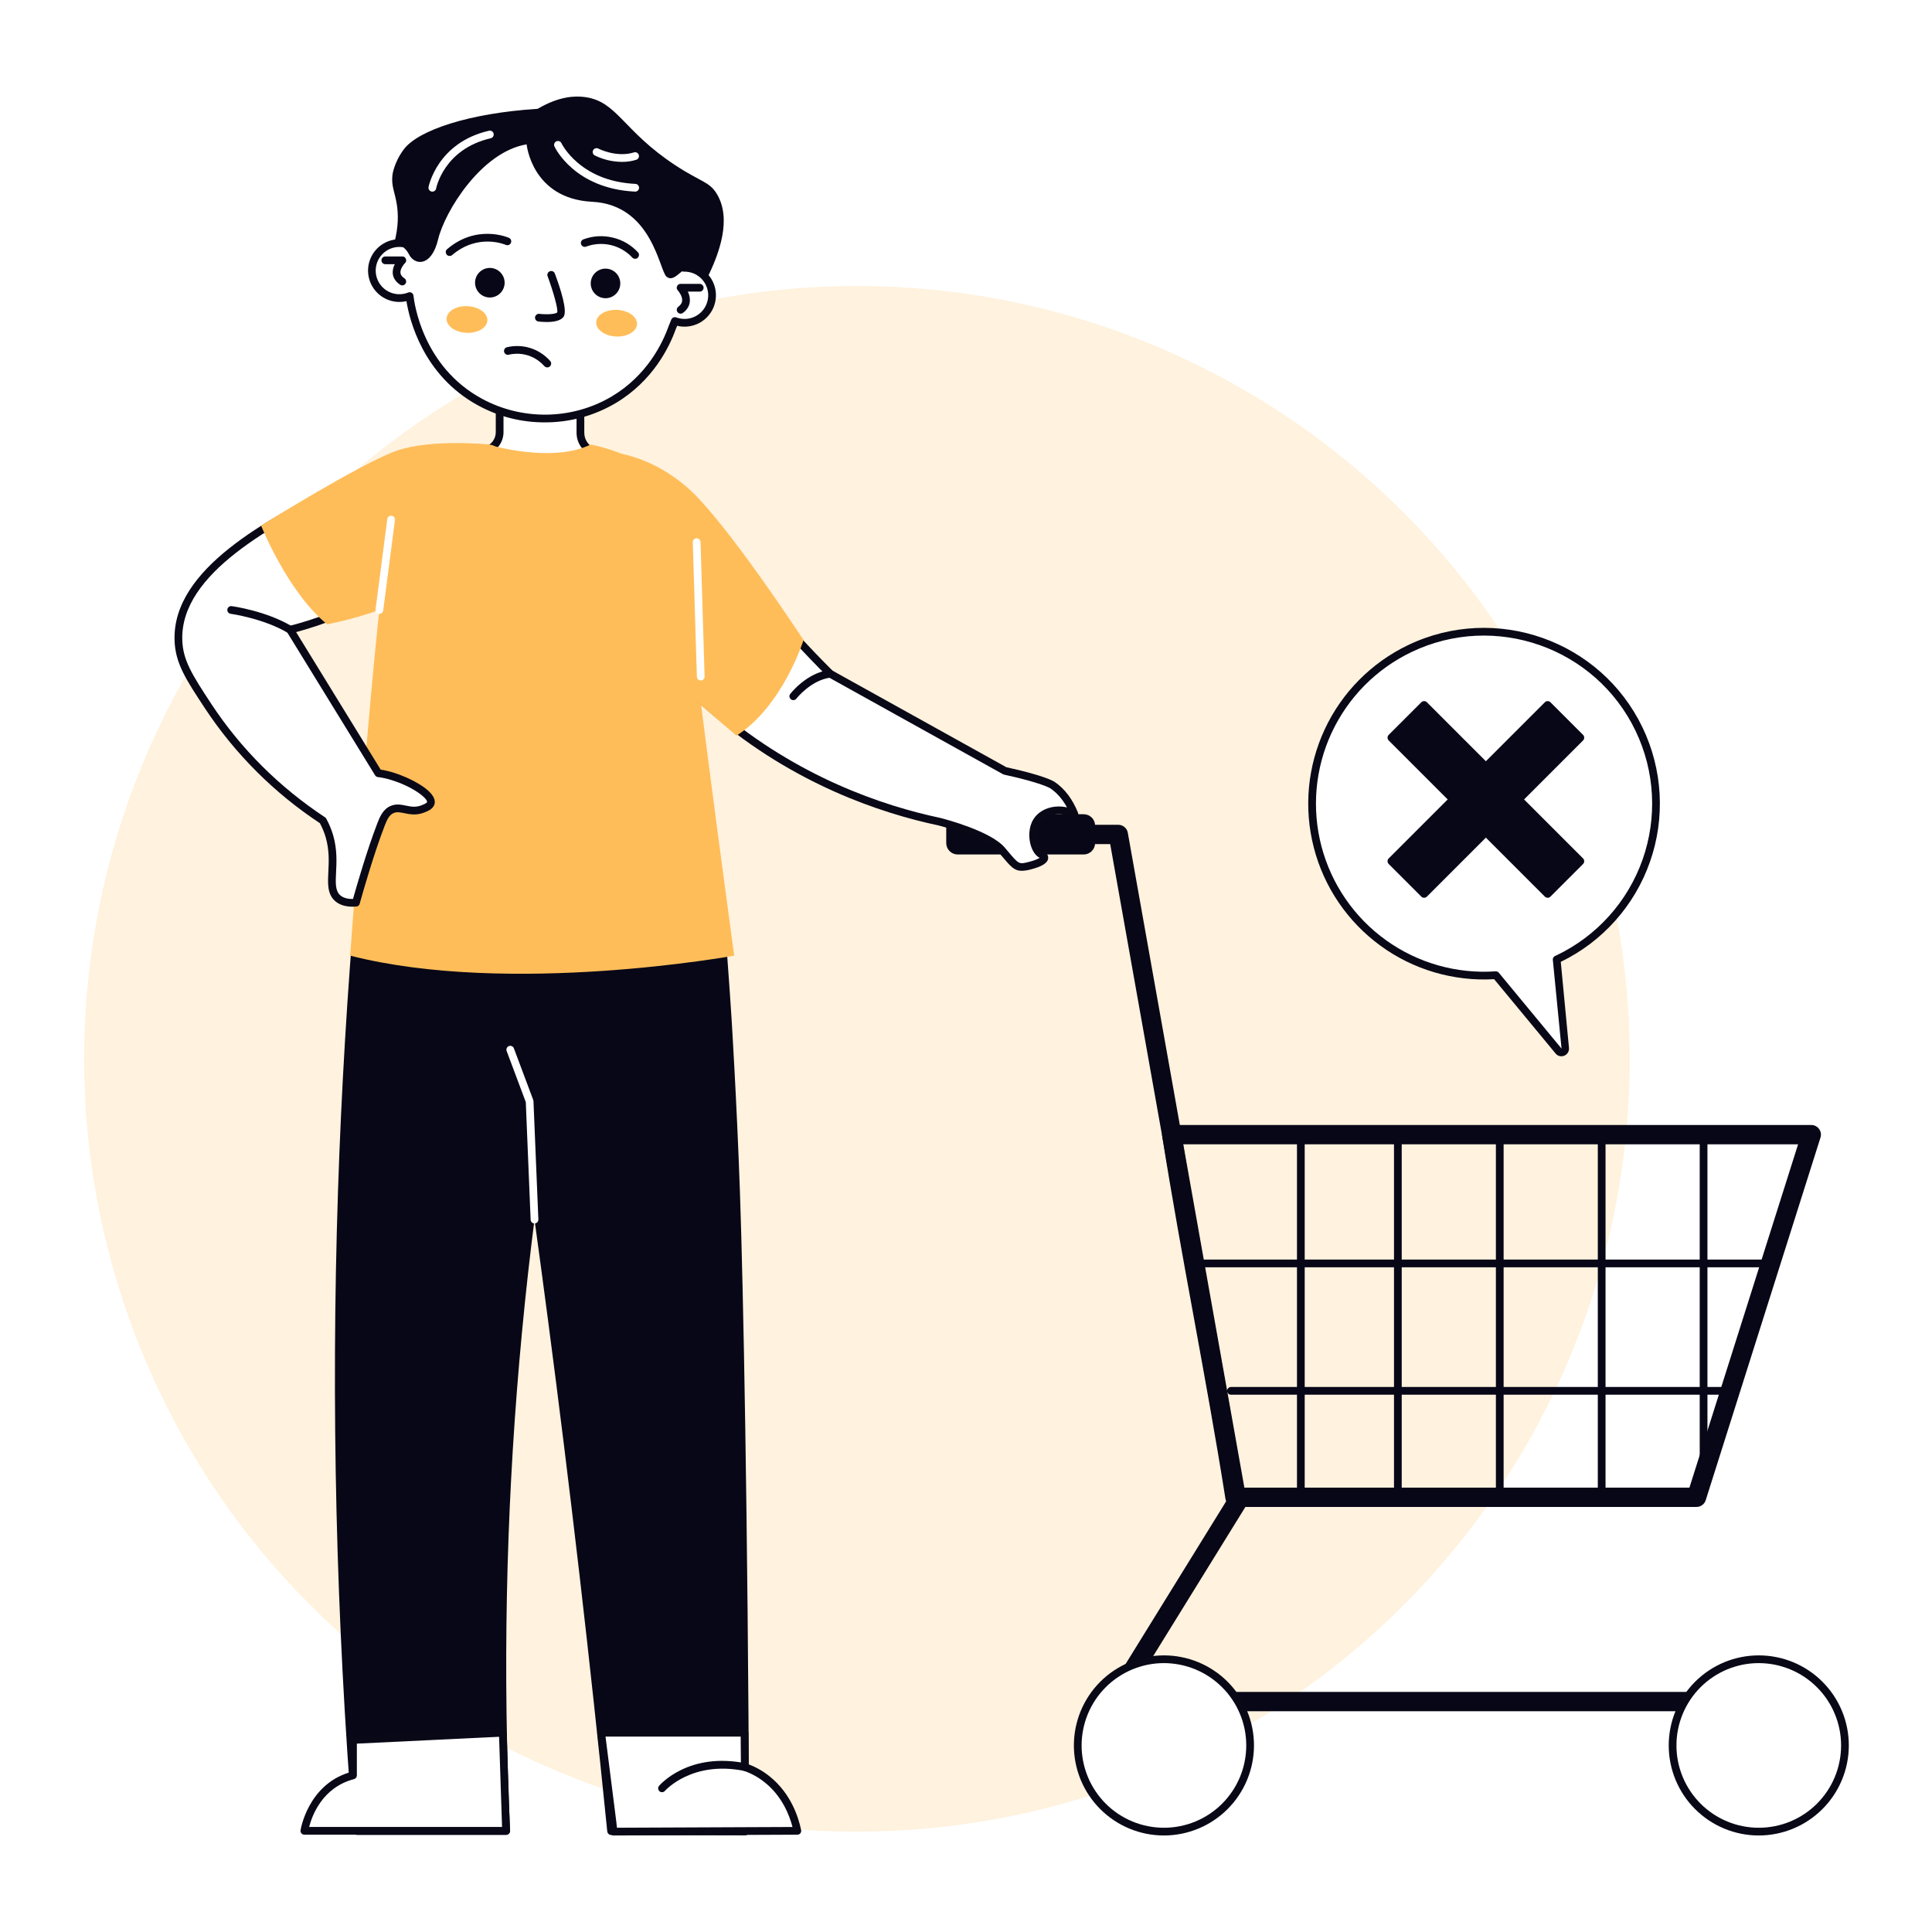 <svg xmlns="http://www.w3.org/2000/svg" xmlns:xlink="http://www.w3.org/1999/xlink" width="500" zoomAndPan="magnify" viewBox="0 0 375 375" height="500" preserveAspectRatio="xMidYMid meet" version="1.0"><defs><filter x="0%" y="0%" width="100%" height="100%" id="8646eb1a90"><feColorMatrix values="0 0 0 0 1 0 0 0 0 1 0 0 0 0 1 0 0 0 1 0" color-interpolation-filters="sRGB"/></filter><mask id="09e4ed0b2f"><g filter="url(#8646eb1a90)"><rect x="-37.5" width="450" fill="#000000" y="-37.5" height="450" fill-opacity="0.2"/></g></mask><clipPath id="b6f1972dce"><path d="M 0.078 0.441 L 300.559 0.441 L 300.559 300.922 L 0.078 300.922 Z M 0.078 0.441 " clip-rule="nonzero"/></clipPath><clipPath id="0113bc90ce"><rect x="0" width="301" y="0" height="301"/></clipPath></defs><rect x="-37.5" width="450" fill="#ffffff" y="-37.5" height="450" fill-opacity="1"/><rect x="-37.5" width="450" fill="#ffffff" y="-37.5" height="450" fill-opacity="1"/><g mask="url(#09e4ed0b2f)"><g transform="matrix(1, 0, 0, 1, 16, 55)"><g clip-path="url(#0113bc90ce)"><g clip-path="url(#b6f1972dce)"><path fill="#ffbd59" d="M 150.332 0.516 C 152.789 0.516 155.242 0.574 157.691 0.695 C 160.145 0.816 162.594 0.996 165.035 1.238 C 167.477 1.48 169.914 1.777 172.344 2.141 C 174.77 2.5 177.188 2.918 179.598 3.398 C 182.004 3.875 184.398 4.414 186.781 5.012 C 189.16 5.609 191.527 6.262 193.875 6.977 C 196.223 7.688 198.555 8.457 200.867 9.285 C 203.176 10.109 205.465 10.996 207.734 11.934 C 210.004 12.875 212.246 13.867 214.465 14.918 C 216.684 15.969 218.875 17.07 221.043 18.227 C 223.207 19.383 225.344 20.594 227.449 21.855 C 229.555 23.117 231.625 24.43 233.668 25.797 C 235.707 27.16 237.715 28.57 239.688 30.035 C 241.66 31.496 243.594 33.008 245.492 34.562 C 247.391 36.121 249.246 37.723 251.066 39.371 C 252.887 41.023 254.664 42.715 256.398 44.449 C 258.133 46.184 259.828 47.965 261.477 49.781 C 263.125 51.602 264.727 53.461 266.285 55.355 C 267.84 57.254 269.352 59.188 270.812 61.16 C 272.277 63.133 273.688 65.141 275.051 67.18 C 276.418 69.223 277.73 71.293 278.992 73.398 C 280.254 75.504 281.465 77.641 282.621 79.805 C 283.777 81.973 284.883 84.164 285.93 86.383 C 286.98 88.602 287.977 90.844 288.914 93.113 C 289.852 95.383 290.738 97.672 291.562 99.98 C 292.391 102.293 293.16 104.625 293.875 106.973 C 294.586 109.32 295.242 111.688 295.836 114.07 C 296.434 116.449 296.973 118.844 297.449 121.254 C 297.93 123.66 298.348 126.078 298.707 128.508 C 299.07 130.934 299.371 133.371 299.609 135.812 C 299.852 138.258 300.031 140.703 300.152 143.156 C 300.273 145.605 300.332 148.062 300.332 150.516 C 300.332 152.973 300.273 155.426 300.152 157.875 C 300.031 160.328 299.852 162.777 299.609 165.219 C 299.371 167.66 299.07 170.098 298.707 172.527 C 298.348 174.953 297.93 177.371 297.449 179.781 C 296.973 182.188 296.434 184.582 295.836 186.965 C 295.242 189.344 294.586 191.711 293.875 194.059 C 293.16 196.406 292.391 198.738 291.562 201.051 C 290.738 203.359 289.852 205.648 288.914 207.918 C 287.977 210.188 286.98 212.43 285.93 214.648 C 284.883 216.867 283.777 219.059 282.621 221.227 C 281.465 223.391 280.254 225.527 278.992 227.633 C 277.73 229.738 276.418 231.809 275.051 233.852 C 273.688 235.891 272.277 237.898 270.812 239.871 C 269.352 241.844 267.84 243.777 266.285 245.676 C 264.727 247.574 263.125 249.43 261.477 251.25 C 259.828 253.07 258.133 254.848 256.398 256.582 C 254.664 258.316 252.887 260.012 251.066 261.66 C 249.246 263.309 247.391 264.91 245.492 266.469 C 243.594 268.023 241.66 269.535 239.688 270.996 C 237.715 272.461 235.707 273.871 233.668 275.234 C 231.625 276.602 229.555 277.914 227.449 279.176 C 225.344 280.438 223.207 281.648 221.043 282.805 C 218.875 283.961 216.684 285.066 214.465 286.113 C 212.246 287.164 210.004 288.156 207.734 289.098 C 205.465 290.035 203.176 290.922 200.867 291.746 C 198.555 292.574 196.223 293.344 193.875 294.059 C 191.527 294.77 189.16 295.426 186.781 296.02 C 184.398 296.617 182.004 297.156 179.598 297.633 C 177.188 298.113 174.77 298.531 172.344 298.891 C 169.914 299.254 167.477 299.555 165.035 299.793 C 162.594 300.035 160.145 300.215 157.691 300.336 C 155.242 300.457 152.789 300.516 150.332 300.516 C 147.879 300.516 145.422 300.457 142.973 300.336 C 140.52 300.215 138.074 300.035 135.629 299.793 C 133.188 299.555 130.75 299.254 128.324 298.891 C 125.895 298.531 123.477 298.113 121.07 297.633 C 118.66 297.156 116.266 296.617 113.887 296.02 C 111.504 295.426 109.137 294.77 106.789 294.059 C 104.441 293.344 102.109 292.574 99.797 291.746 C 97.488 290.922 95.199 290.035 92.93 289.098 C 90.66 288.156 88.418 287.164 86.199 286.113 C 83.98 285.066 81.789 283.961 79.621 282.805 C 77.457 281.648 75.324 280.438 73.215 279.176 C 71.109 277.914 69.039 276.602 66.996 275.234 C 64.957 273.871 62.949 272.461 60.977 270.996 C 59.004 269.535 57.07 268.023 55.172 266.469 C 53.277 264.91 51.418 263.309 49.598 261.66 C 47.781 260.012 46.004 258.316 44.266 256.582 C 42.531 254.848 40.84 253.07 39.191 251.25 C 37.539 249.43 35.938 247.574 34.379 245.676 C 32.824 243.777 31.312 241.844 29.852 239.871 C 28.387 237.898 26.977 235.891 25.613 233.852 C 24.246 231.809 22.934 229.738 21.672 227.633 C 20.41 225.527 19.203 223.391 18.043 221.227 C 16.887 219.059 15.785 216.867 14.734 214.648 C 13.684 212.43 12.691 210.188 11.75 207.918 C 10.812 205.648 9.926 203.359 9.102 201.051 C 8.273 198.738 7.504 196.406 6.793 194.059 C 6.078 191.711 5.426 189.344 4.828 186.965 C 4.23 184.582 3.691 182.188 3.215 179.781 C 2.734 177.371 2.316 174.953 1.957 172.527 C 1.594 170.098 1.297 167.66 1.055 165.219 C 0.812 162.777 0.633 160.328 0.512 157.875 C 0.391 155.426 0.332 152.973 0.332 150.516 C 0.332 148.062 0.391 145.605 0.512 143.156 C 0.633 140.703 0.812 138.258 1.055 135.812 C 1.297 133.371 1.594 130.934 1.957 128.508 C 2.316 126.078 2.734 123.66 3.215 121.254 C 3.691 118.844 4.23 116.449 4.828 114.07 C 5.426 111.688 6.078 109.32 6.793 106.973 C 7.504 104.625 8.273 102.293 9.102 99.98 C 9.926 97.672 10.812 95.383 11.75 93.113 C 12.691 90.844 13.684 88.602 14.734 86.383 C 15.785 84.164 16.887 81.973 18.043 79.805 C 19.203 77.641 20.41 75.504 21.672 73.398 C 22.934 71.293 24.246 69.223 25.613 67.18 C 26.977 65.141 28.387 63.133 29.852 61.16 C 31.312 59.188 32.824 57.254 34.379 55.355 C 35.938 53.461 37.539 51.602 39.191 49.781 C 40.84 47.965 42.531 46.184 44.266 44.449 C 46.004 42.715 47.781 41.023 49.598 39.371 C 51.418 37.723 53.277 36.121 55.172 34.562 C 57.07 33.008 59.004 31.496 60.977 30.035 C 62.949 28.57 64.957 27.16 66.996 25.797 C 69.039 24.43 71.109 23.117 73.215 21.855 C 75.324 20.594 77.457 19.383 79.621 18.227 C 81.789 17.07 83.98 15.969 86.199 14.918 C 88.418 13.867 90.66 12.875 92.93 11.934 C 95.199 10.996 97.488 10.109 99.797 9.285 C 102.109 8.457 104.441 7.688 106.789 6.977 C 109.137 6.262 111.504 5.609 113.887 5.012 C 116.266 4.414 118.66 3.875 121.07 3.398 C 123.477 2.918 125.895 2.5 128.324 2.141 C 130.75 1.777 133.188 1.48 135.629 1.238 C 138.074 0.996 140.52 0.816 142.973 0.695 C 145.422 0.574 147.879 0.516 150.332 0.516 Z M 150.332 0.516 " fill-opacity="1" fill-rule="nonzero"/></g></g></g></g><path fill="#080717" d="M 351.141 332.152 L 216.176 332.152 C 215.836 332.152 215.52 332.066 215.223 331.895 C 214.93 331.719 214.703 331.484 214.535 331.188 C 214.371 330.891 214.293 330.574 214.301 330.234 C 214.309 329.895 214.398 329.578 214.578 329.289 L 238.152 291.148 L 215.488 163.84 L 185.801 163.82 C 185.555 163.82 185.312 163.773 185.086 163.68 C 184.855 163.582 184.652 163.449 184.477 163.273 C 184.301 163.098 184.164 162.895 184.07 162.664 C 183.973 162.434 183.926 162.195 183.926 161.945 C 183.926 161.699 183.973 161.457 184.07 161.23 C 184.164 161 184.301 160.797 184.477 160.621 C 184.652 160.445 184.855 160.309 185.086 160.215 C 185.312 160.117 185.555 160.07 185.801 160.07 L 217.059 160.09 C 217.281 160.09 217.492 160.129 217.699 160.203 C 217.906 160.277 218.094 160.387 218.262 160.527 C 218.434 160.668 218.57 160.836 218.684 161.027 C 218.793 161.215 218.867 161.418 218.906 161.637 L 241.969 291.195 C 242.055 291.668 241.969 292.105 241.719 292.512 L 219.535 328.398 L 351.137 328.398 C 351.387 328.398 351.625 328.445 351.855 328.543 C 352.086 328.637 352.289 328.773 352.465 328.949 C 352.641 329.125 352.773 329.328 352.871 329.559 C 352.965 329.785 353.012 330.027 353.012 330.273 C 353.012 330.523 352.965 330.762 352.871 330.992 C 352.773 331.223 352.641 331.426 352.465 331.602 C 352.289 331.777 352.086 331.91 351.855 332.008 C 351.625 332.102 351.387 332.148 351.137 332.148 Z M 351.141 332.152 " fill-opacity="1" fill-rule="nonzero"/><path fill="#080717" d="M 239.711 292.5 C 239.488 292.5 239.27 292.461 239.062 292.383 C 238.852 292.309 238.66 292.195 238.492 292.051 C 238.32 291.906 238.184 291.734 238.074 291.539 C 237.965 291.348 237.895 291.137 237.859 290.918 C 236.008 279.203 233.832 267.285 231.727 255.754 C 229.617 244.211 227.438 232.277 225.582 220.527 C 225.539 220.254 225.555 219.988 225.629 219.723 C 225.703 219.461 225.828 219.223 226.008 219.016 C 226.188 218.809 226.398 218.645 226.648 218.531 C 226.898 218.418 227.16 218.359 227.434 218.359 L 351.566 218.359 C 351.715 218.359 351.859 218.375 352.004 218.41 C 352.145 218.445 352.285 218.496 352.414 218.562 C 352.547 218.629 352.668 218.711 352.781 218.805 C 352.895 218.898 352.992 219.008 353.078 219.125 C 353.168 219.246 353.238 219.371 353.297 219.508 C 353.352 219.645 353.395 219.785 353.418 219.93 C 353.441 220.074 353.449 220.223 353.438 220.367 C 353.426 220.516 353.398 220.66 353.355 220.801 L 331.078 291.188 C 330.957 291.578 330.73 291.891 330.398 292.133 C 330.07 292.375 329.699 292.496 329.293 292.496 Z M 229.633 222.109 C 231.402 233.113 233.441 244.27 235.414 255.082 C 237.43 266.113 239.512 277.504 241.309 288.75 L 327.918 288.746 L 349.008 222.109 Z M 229.633 222.109 " fill-opacity="1" fill-rule="nonzero"/><path fill="#ffffff" d="M 242.648 338.785 C 242.648 339.336 242.621 339.883 242.566 340.426 C 242.512 340.973 242.434 341.512 242.328 342.051 C 242.219 342.586 242.086 343.117 241.926 343.645 C 241.77 344.168 241.586 344.684 241.375 345.188 C 241.164 345.695 240.93 346.188 240.672 346.672 C 240.414 347.156 240.133 347.625 239.828 348.082 C 239.523 348.535 239.199 348.977 238.852 349.398 C 238.504 349.824 238.137 350.227 237.746 350.617 C 237.359 351.004 236.953 351.371 236.531 351.719 C 236.109 352.066 235.668 352.391 235.211 352.695 C 234.758 353 234.289 353.281 233.805 353.539 C 233.32 353.797 232.828 354.031 232.32 354.242 C 231.812 354.453 231.301 354.637 230.773 354.797 C 230.25 354.953 229.719 355.086 229.184 355.195 C 228.645 355.301 228.105 355.383 227.559 355.434 C 227.012 355.488 226.465 355.516 225.918 355.516 C 225.371 355.516 224.824 355.488 224.277 355.434 C 223.734 355.383 223.191 355.301 222.656 355.195 C 222.117 355.086 221.586 354.953 221.062 354.797 C 220.539 354.637 220.023 354.453 219.516 354.242 C 219.012 354.031 218.516 353.797 218.031 353.539 C 217.551 353.281 217.078 353 216.625 352.695 C 216.168 352.391 215.73 352.066 215.305 351.719 C 214.883 351.371 214.477 351.004 214.09 350.617 C 213.703 350.227 213.336 349.824 212.988 349.398 C 212.641 348.977 212.312 348.535 212.008 348.082 C 211.703 347.625 211.422 347.156 211.164 346.672 C 210.906 346.188 210.672 345.695 210.461 345.188 C 210.254 344.684 210.07 344.168 209.91 343.645 C 209.75 343.117 209.617 342.586 209.512 342.051 C 209.402 341.512 209.324 340.973 209.27 340.426 C 209.215 339.883 209.188 339.336 209.188 338.785 C 209.188 338.238 209.215 337.691 209.27 337.148 C 209.324 336.602 209.402 336.059 209.512 335.523 C 209.617 334.984 209.75 334.453 209.91 333.93 C 210.07 333.406 210.254 332.891 210.461 332.383 C 210.672 331.879 210.906 331.383 211.164 330.898 C 211.422 330.418 211.703 329.949 212.008 329.492 C 212.312 329.035 212.641 328.598 212.988 328.172 C 213.336 327.75 213.703 327.344 214.09 326.957 C 214.477 326.57 214.883 326.203 215.305 325.855 C 215.73 325.508 216.168 325.18 216.625 324.875 C 217.078 324.57 217.551 324.289 218.031 324.031 C 218.516 323.773 219.012 323.539 219.516 323.332 C 220.023 323.121 220.539 322.938 221.062 322.777 C 221.586 322.617 222.117 322.484 222.656 322.379 C 223.191 322.273 223.734 322.191 224.277 322.137 C 224.824 322.082 225.371 322.059 225.918 322.059 C 226.465 322.059 227.012 322.082 227.559 322.137 C 228.105 322.191 228.645 322.273 229.184 322.379 C 229.719 322.484 230.25 322.617 230.773 322.777 C 231.301 322.938 231.812 323.121 232.32 323.332 C 232.828 323.539 233.32 323.773 233.805 324.031 C 234.289 324.289 234.758 324.57 235.211 324.875 C 235.668 325.18 236.109 325.508 236.531 325.855 C 236.953 326.203 237.359 326.57 237.746 326.957 C 238.137 327.344 238.504 327.75 238.852 328.172 C 239.199 328.598 239.523 329.035 239.828 329.492 C 240.133 329.949 240.414 330.418 240.672 330.898 C 240.93 331.383 241.164 331.879 241.375 332.383 C 241.586 332.891 241.77 333.406 241.926 333.93 C 242.086 334.453 242.219 334.984 242.328 335.523 C 242.434 336.059 242.512 336.602 242.566 337.148 C 242.621 337.691 242.648 338.238 242.648 338.785 Z M 242.648 338.785 " fill-opacity="1" fill-rule="nonzero"/><path fill="#090817" d="M 225.918 356.266 C 225.348 356.266 224.773 356.238 224.207 356.18 C 223.637 356.125 223.07 356.043 222.508 355.93 C 221.945 355.816 221.395 355.68 220.844 355.512 C 220.297 355.348 219.758 355.156 219.23 354.934 C 218.699 354.715 218.184 354.473 217.68 354.203 C 217.176 353.934 216.684 353.637 216.207 353.32 C 215.73 353.004 215.273 352.66 214.828 352.297 C 214.387 351.934 213.965 351.551 213.559 351.145 C 213.152 350.742 212.77 350.316 212.406 349.875 C 212.043 349.434 211.703 348.973 211.387 348.496 C 211.066 348.023 210.773 347.531 210.504 347.027 C 210.234 346.52 209.988 346.004 209.77 345.477 C 209.551 344.945 209.359 344.41 209.191 343.859 C 209.027 343.312 208.887 342.758 208.773 342.195 C 208.664 341.637 208.578 341.07 208.523 340.5 C 208.469 339.93 208.441 339.359 208.438 338.785 C 208.441 338.215 208.469 337.645 208.523 337.074 C 208.578 336.504 208.664 335.938 208.773 335.375 C 208.887 334.816 209.027 334.262 209.191 333.711 C 209.359 333.164 209.551 332.625 209.77 332.098 C 209.988 331.57 210.234 331.051 210.504 330.547 C 210.773 330.043 211.066 329.551 211.387 329.074 C 211.703 328.598 212.043 328.141 212.406 327.699 C 212.77 327.254 213.152 326.832 213.559 326.426 C 213.965 326.023 214.387 325.637 214.828 325.273 C 215.273 324.91 215.73 324.57 216.207 324.254 C 216.684 323.934 217.176 323.641 217.68 323.371 C 218.184 323.102 218.699 322.855 219.23 322.637 C 219.758 322.418 220.297 322.227 220.844 322.059 C 221.395 321.895 221.949 321.754 222.508 321.645 C 223.07 321.531 223.637 321.449 224.207 321.391 C 224.773 321.336 225.348 321.309 225.918 321.309 C 226.492 321.309 227.062 321.336 227.633 321.391 C 228.203 321.449 228.766 321.531 229.328 321.645 C 229.891 321.754 230.445 321.895 230.992 322.059 C 231.539 322.227 232.078 322.418 232.609 322.637 C 233.137 322.855 233.652 323.102 234.16 323.371 C 234.664 323.641 235.152 323.934 235.629 324.254 C 236.105 324.57 236.566 324.91 237.008 325.273 C 237.449 325.637 237.875 326.023 238.277 326.426 C 238.684 326.832 239.066 327.254 239.43 327.699 C 239.793 328.141 240.133 328.598 240.453 329.074 C 240.77 329.551 241.062 330.043 241.336 330.547 C 241.605 331.051 241.848 331.57 242.066 332.098 C 242.285 332.625 242.48 333.164 242.645 333.711 C 242.812 334.262 242.949 334.816 243.062 335.375 C 243.176 335.938 243.258 336.504 243.312 337.074 C 243.371 337.645 243.398 338.215 243.398 338.785 C 243.398 339.359 243.367 339.93 243.312 340.5 C 243.254 341.07 243.172 341.633 243.059 342.195 C 242.945 342.758 242.809 343.312 242.641 343.859 C 242.473 344.406 242.281 344.945 242.062 345.473 C 241.844 346 241.598 346.52 241.328 347.023 C 241.059 347.527 240.766 348.016 240.445 348.492 C 240.129 348.969 239.789 349.426 239.426 349.871 C 239.062 350.312 238.676 350.734 238.273 351.141 C 237.867 351.547 237.445 351.93 237.004 352.293 C 236.559 352.656 236.102 352.996 235.625 353.312 C 235.148 353.633 234.66 353.926 234.156 354.195 C 233.648 354.465 233.133 354.711 232.605 354.93 C 232.074 355.148 231.539 355.344 230.992 355.508 C 230.441 355.676 229.887 355.812 229.328 355.926 C 228.766 356.039 228.199 356.121 227.633 356.18 C 227.062 356.238 226.492 356.266 225.918 356.266 Z M 225.918 322.809 C 225.395 322.809 224.875 322.832 224.352 322.883 C 223.832 322.934 223.316 323.012 222.801 323.113 C 222.289 323.215 221.781 323.344 221.281 323.496 C 220.781 323.648 220.289 323.824 219.805 324.023 C 219.32 324.223 218.848 324.449 218.387 324.695 C 217.926 324.941 217.477 325.211 217.043 325.5 C 216.605 325.793 216.188 326.102 215.781 326.434 C 215.379 326.766 214.988 327.117 214.621 327.488 C 214.25 327.859 213.898 328.246 213.566 328.648 C 213.234 329.055 212.922 329.473 212.633 329.91 C 212.34 330.344 212.074 330.793 211.828 331.254 C 211.578 331.715 211.355 332.188 211.156 332.672 C 210.957 333.156 210.781 333.648 210.629 334.148 C 210.477 334.648 210.348 335.156 210.246 335.668 C 210.145 336.184 210.066 336.699 210.016 337.219 C 209.965 337.742 209.938 338.262 209.938 338.785 C 209.938 339.309 209.965 339.832 210.016 340.352 C 210.066 340.875 210.145 341.391 210.246 341.902 C 210.348 342.418 210.477 342.926 210.629 343.426 C 210.781 343.926 210.957 344.418 211.156 344.902 C 211.355 345.387 211.578 345.859 211.828 346.32 C 212.074 346.781 212.34 347.23 212.633 347.664 C 212.922 348.098 213.234 348.52 213.566 348.922 C 213.898 349.328 214.25 349.715 214.621 350.086 C 214.988 350.457 215.379 350.809 215.781 351.141 C 216.188 351.473 216.605 351.781 217.043 352.074 C 217.477 352.363 217.926 352.633 218.387 352.879 C 218.848 353.125 219.32 353.348 219.805 353.551 C 220.289 353.75 220.781 353.926 221.281 354.078 C 221.781 354.23 222.289 354.355 222.801 354.457 C 223.316 354.562 223.832 354.637 224.352 354.688 C 224.875 354.742 225.395 354.766 225.918 354.766 C 226.441 354.766 226.965 354.742 227.484 354.688 C 228.004 354.637 228.523 354.562 229.035 354.457 C 229.551 354.355 230.055 354.23 230.559 354.078 C 231.059 353.926 231.551 353.75 232.035 353.551 C 232.516 353.348 232.988 353.125 233.453 352.879 C 233.914 352.633 234.359 352.363 234.797 352.074 C 235.23 351.781 235.652 351.473 236.055 351.141 C 236.461 350.809 236.848 350.457 237.219 350.086 C 237.59 349.715 237.938 349.328 238.27 348.922 C 238.602 348.52 238.914 348.098 239.203 347.664 C 239.496 347.23 239.766 346.781 240.012 346.32 C 240.258 345.859 240.48 345.387 240.684 344.902 C 240.883 344.418 241.059 343.926 241.211 343.426 C 241.363 342.926 241.488 342.418 241.59 341.902 C 241.691 341.391 241.77 340.875 241.82 340.352 C 241.871 339.832 241.898 339.309 241.898 338.785 C 241.898 338.262 241.871 337.742 241.82 337.223 C 241.77 336.699 241.691 336.184 241.59 335.672 C 241.484 335.156 241.359 334.652 241.207 334.148 C 241.055 333.648 240.879 333.156 240.676 332.676 C 240.477 332.191 240.254 331.719 240.008 331.258 C 239.758 330.797 239.492 330.348 239.199 329.914 C 238.91 329.477 238.598 329.059 238.266 328.652 C 237.934 328.25 237.582 327.863 237.211 327.492 C 236.844 327.121 236.457 326.773 236.051 326.441 C 235.648 326.109 235.227 325.797 234.793 325.504 C 234.355 325.215 233.91 324.945 233.449 324.699 C 232.988 324.453 232.516 324.23 232.031 324.027 C 231.547 323.828 231.055 323.652 230.555 323.5 C 230.055 323.348 229.547 323.219 229.035 323.117 C 228.523 323.016 228.004 322.938 227.484 322.887 C 226.965 322.836 226.441 322.809 225.918 322.809 Z M 225.918 322.809 " fill-opacity="1" fill-rule="nonzero"/><path fill="#ffffff" d="M 358.105 338.785 C 358.105 339.336 358.078 339.883 358.023 340.426 C 357.973 340.973 357.891 341.512 357.785 342.051 C 357.676 342.586 357.543 343.117 357.387 343.645 C 357.227 344.168 357.043 344.684 356.832 345.188 C 356.621 345.695 356.387 346.188 356.129 346.672 C 355.871 347.156 355.59 347.625 355.285 348.082 C 354.98 348.535 354.656 348.977 354.309 349.398 C 353.961 349.824 353.594 350.227 353.207 350.617 C 352.816 351.004 352.414 351.371 351.988 351.719 C 351.566 352.066 351.125 352.391 350.672 352.695 C 350.215 353 349.746 353.281 349.262 353.539 C 348.777 353.797 348.285 354.031 347.777 354.242 C 347.273 354.453 346.758 354.637 346.234 354.797 C 345.707 354.953 345.176 355.086 344.641 355.195 C 344.102 355.301 343.562 355.383 343.016 355.434 C 342.473 355.488 341.926 355.516 341.375 355.516 C 340.828 355.516 340.281 355.488 339.738 355.434 C 339.191 355.383 338.648 355.301 338.113 355.195 C 337.574 355.086 337.043 354.953 336.52 354.797 C 335.996 354.637 335.48 354.453 334.973 354.242 C 334.469 354.031 333.973 353.797 333.488 353.539 C 333.008 353.281 332.539 353 332.082 352.695 C 331.625 352.391 331.188 352.066 330.762 351.719 C 330.34 351.371 329.934 351.004 329.547 350.617 C 329.16 350.227 328.793 349.824 328.445 349.398 C 328.098 348.977 327.77 348.535 327.465 348.082 C 327.16 347.625 326.879 347.156 326.621 346.672 C 326.363 346.188 326.129 345.695 325.922 345.188 C 325.711 344.684 325.527 344.168 325.367 343.645 C 325.207 343.117 325.074 342.586 324.969 342.051 C 324.863 341.512 324.781 340.973 324.727 340.426 C 324.676 339.883 324.648 339.336 324.648 338.785 C 324.648 338.238 324.676 337.691 324.727 337.148 C 324.781 336.602 324.863 336.059 324.969 335.523 C 325.074 334.984 325.207 334.453 325.367 333.93 C 325.527 333.406 325.711 332.891 325.922 332.383 C 326.129 331.879 326.363 331.383 326.621 330.898 C 326.879 330.418 327.16 329.949 327.465 329.492 C 327.77 329.035 328.098 328.598 328.445 328.172 C 328.793 327.75 329.16 327.344 329.547 326.957 C 329.934 326.57 330.34 326.203 330.762 325.855 C 331.188 325.508 331.625 325.18 332.082 324.875 C 332.539 324.57 333.008 324.289 333.488 324.031 C 333.973 323.773 334.469 323.539 334.973 323.332 C 335.48 323.121 335.996 322.938 336.52 322.777 C 337.043 322.617 337.574 322.484 338.113 322.379 C 338.648 322.273 339.191 322.191 339.738 322.137 C 340.281 322.082 340.828 322.059 341.375 322.059 C 341.926 322.059 342.473 322.082 343.016 322.137 C 343.562 322.191 344.102 322.273 344.641 322.379 C 345.176 322.484 345.707 322.617 346.234 322.777 C 346.758 322.938 347.273 323.121 347.777 323.332 C 348.285 323.539 348.777 323.773 349.262 324.031 C 349.746 324.289 350.215 324.57 350.672 324.875 C 351.125 325.18 351.566 325.508 351.988 325.855 C 352.414 326.203 352.816 326.57 353.207 326.957 C 353.594 327.344 353.961 327.75 354.309 328.172 C 354.656 328.598 354.98 329.035 355.285 329.492 C 355.59 329.949 355.871 330.418 356.129 330.898 C 356.387 331.383 356.621 331.879 356.832 332.383 C 357.043 332.891 357.227 333.406 357.387 333.93 C 357.543 334.453 357.676 334.984 357.785 335.523 C 357.891 336.059 357.973 336.602 358.023 337.148 C 358.078 337.691 358.105 338.238 358.105 338.785 Z M 358.105 338.785 " fill-opacity="1" fill-rule="nonzero"/><path fill="#090817" d="M 341.375 356.266 C 340.805 356.266 340.234 356.238 339.664 356.18 C 339.094 356.125 338.527 356.043 337.965 355.93 C 337.406 355.816 336.852 355.68 336.301 355.512 C 335.754 355.348 335.215 355.156 334.688 354.934 C 334.156 354.715 333.641 354.473 333.137 354.203 C 332.633 353.934 332.141 353.637 331.664 353.32 C 331.188 353.004 330.73 352.66 330.289 352.297 C 329.844 351.934 329.422 351.551 329.016 351.145 C 328.613 350.742 328.227 350.316 327.863 349.875 C 327.5 349.434 327.16 348.973 326.844 348.496 C 326.523 348.023 326.23 347.531 325.961 347.027 C 325.691 346.52 325.445 346.004 325.227 345.477 C 325.008 344.945 324.816 344.41 324.648 343.859 C 324.484 343.312 324.344 342.758 324.234 342.195 C 324.121 341.637 324.035 341.07 323.98 340.5 C 323.926 339.93 323.898 339.359 323.898 338.785 C 323.898 338.215 323.926 337.645 323.98 337.074 C 324.035 336.504 324.121 335.938 324.234 335.375 C 324.344 334.816 324.484 334.262 324.648 333.711 C 324.816 333.164 325.008 332.625 325.227 332.098 C 325.445 331.57 325.691 331.051 325.961 330.547 C 326.23 330.043 326.523 329.551 326.844 329.074 C 327.16 328.598 327.5 328.141 327.863 327.699 C 328.227 327.254 328.613 326.832 329.016 326.426 C 329.422 326.023 329.844 325.637 330.289 325.273 C 330.73 324.91 331.188 324.57 331.664 324.254 C 332.141 323.934 332.633 323.641 333.137 323.371 C 333.641 323.102 334.156 322.855 334.688 322.637 C 335.215 322.418 335.754 322.227 336.301 322.059 C 336.852 321.895 337.406 321.754 337.965 321.645 C 338.527 321.531 339.094 321.449 339.664 321.391 C 340.234 321.336 340.805 321.309 341.375 321.309 C 341.949 321.309 342.52 321.336 343.09 321.391 C 343.66 321.449 344.227 321.531 344.785 321.645 C 345.348 321.754 345.902 321.895 346.449 322.059 C 346.996 322.227 347.535 322.418 348.066 322.637 C 348.594 322.855 349.109 323.102 349.617 323.371 C 350.121 323.641 350.609 323.934 351.086 324.254 C 351.562 324.57 352.023 324.91 352.465 325.273 C 352.906 325.637 353.332 326.023 353.734 326.426 C 354.141 326.832 354.523 327.254 354.887 327.699 C 355.25 328.141 355.59 328.598 355.91 329.074 C 356.227 329.551 356.523 330.043 356.793 330.547 C 357.062 331.051 357.305 331.57 357.523 332.098 C 357.742 332.625 357.938 333.164 358.102 333.711 C 358.27 334.262 358.406 334.816 358.52 335.375 C 358.633 335.938 358.715 336.504 358.77 337.074 C 358.828 337.645 358.855 338.215 358.855 338.785 C 358.855 339.359 358.824 339.93 358.77 340.5 C 358.711 341.07 358.629 341.633 358.516 342.195 C 358.402 342.758 358.266 343.312 358.098 343.859 C 357.93 344.406 357.738 344.945 357.52 345.473 C 357.301 346 357.055 346.52 356.785 347.023 C 356.516 347.527 356.223 348.016 355.902 348.492 C 355.586 348.969 355.246 349.426 354.883 349.871 C 354.52 350.312 354.133 350.734 353.73 351.141 C 353.324 351.547 352.902 351.93 352.461 352.293 C 352.016 352.656 351.559 352.996 351.082 353.312 C 350.605 353.633 350.117 353.926 349.613 354.195 C 349.105 354.465 348.59 354.711 348.062 354.93 C 347.535 355.148 346.996 355.344 346.449 355.508 C 345.898 355.676 345.348 355.812 344.785 355.926 C 344.223 356.039 343.656 356.121 343.09 356.18 C 342.52 356.238 341.949 356.266 341.375 356.266 Z M 341.375 322.809 C 340.852 322.809 340.332 322.832 339.809 322.883 C 339.289 322.934 338.773 323.012 338.258 323.113 C 337.746 323.215 337.238 323.344 336.738 323.496 C 336.238 323.648 335.746 323.824 335.262 324.023 C 334.777 324.223 334.305 324.449 333.844 324.695 C 333.383 324.941 332.934 325.211 332.5 325.5 C 332.062 325.793 331.645 326.102 331.238 326.434 C 330.836 326.766 330.445 327.117 330.078 327.488 C 329.707 327.859 329.355 328.246 329.023 328.648 C 328.691 329.055 328.379 329.473 328.09 329.91 C 327.801 330.344 327.531 330.793 327.285 331.254 C 327.035 331.715 326.812 332.188 326.613 332.672 C 326.414 333.156 326.238 333.648 326.086 334.148 C 325.934 334.648 325.805 335.156 325.703 335.668 C 325.602 336.184 325.523 336.699 325.473 337.219 C 325.422 337.742 325.398 338.262 325.398 338.785 C 325.398 339.309 325.422 339.832 325.473 340.352 C 325.523 340.875 325.602 341.391 325.703 341.902 C 325.805 342.418 325.934 342.926 326.086 343.426 C 326.238 343.926 326.414 344.418 326.613 344.902 C 326.812 345.387 327.035 345.859 327.285 346.32 C 327.531 346.781 327.801 347.23 328.09 347.664 C 328.379 348.098 328.691 348.52 329.023 348.922 C 329.355 349.328 329.707 349.715 330.078 350.086 C 330.445 350.457 330.836 350.809 331.238 351.141 C 331.645 351.473 332.062 351.781 332.5 352.074 C 332.934 352.363 333.383 352.633 333.844 352.879 C 334.305 353.125 334.777 353.348 335.262 353.551 C 335.746 353.75 336.238 353.926 336.738 354.078 C 337.238 354.23 337.746 354.355 338.258 354.457 C 338.773 354.562 339.289 354.637 339.809 354.688 C 340.332 354.742 340.852 354.766 341.375 354.766 C 341.898 354.766 342.422 354.742 342.941 354.688 C 343.465 354.637 343.98 354.562 344.492 354.457 C 345.008 354.355 345.516 354.23 346.016 354.078 C 346.516 353.926 347.008 353.75 347.492 353.551 C 347.973 353.348 348.445 353.125 348.91 352.879 C 349.371 352.633 349.82 352.363 350.254 352.074 C 350.688 351.781 351.109 351.473 351.512 351.141 C 351.918 350.809 352.305 350.457 352.676 350.086 C 353.047 349.715 353.395 349.328 353.727 348.922 C 354.059 348.52 354.371 348.098 354.664 347.664 C 354.953 347.23 355.223 346.781 355.469 346.32 C 355.715 345.859 355.938 345.387 356.141 344.902 C 356.34 344.418 356.516 343.926 356.668 343.426 C 356.82 342.926 356.945 342.418 357.047 341.902 C 357.148 341.391 357.227 340.875 357.277 340.352 C 357.328 339.832 357.355 339.309 357.355 338.785 C 357.355 338.262 357.328 337.742 357.277 337.223 C 357.227 336.699 357.148 336.184 357.047 335.672 C 356.941 335.156 356.816 334.652 356.664 334.148 C 356.512 333.648 356.336 333.156 356.133 332.676 C 355.934 332.191 355.711 331.719 355.465 331.258 C 355.215 330.797 354.949 330.348 354.656 329.914 C 354.367 329.477 354.055 329.059 353.723 328.652 C 353.391 328.25 353.039 327.863 352.668 327.492 C 352.301 327.121 351.914 326.773 351.508 326.441 C 351.105 326.109 350.684 325.797 350.25 325.504 C 349.812 325.215 349.367 324.945 348.906 324.699 C 348.445 324.453 347.973 324.23 347.488 324.027 C 347.004 323.828 346.512 323.652 346.012 323.5 C 345.512 323.348 345.004 323.219 344.492 323.117 C 343.98 323.016 343.461 322.938 342.941 322.887 C 342.422 322.836 341.898 322.809 341.375 322.809 Z M 341.375 322.809 " fill-opacity="1" fill-rule="nonzero"/><path fill="#080717" d="M 252.492 291.371 C 252.285 291.371 252.109 291.297 251.961 291.152 C 251.816 291.004 251.742 290.828 251.742 290.621 L 251.742 220.234 C 251.742 220.027 251.816 219.848 251.961 219.703 C 252.109 219.555 252.285 219.484 252.492 219.484 C 252.699 219.484 252.875 219.555 253.023 219.703 C 253.168 219.848 253.242 220.027 253.242 220.234 L 253.242 290.621 C 253.242 290.828 253.168 291.004 253.023 291.152 C 252.875 291.297 252.699 291.371 252.492 291.371 Z M 252.492 291.371 " fill-opacity="1" fill-rule="nonzero"/><path fill="#080717" d="M 271.324 291.371 C 271.117 291.371 270.938 291.297 270.793 291.152 C 270.645 291.004 270.574 290.828 270.574 290.621 L 270.574 220.234 C 270.574 220.027 270.645 219.848 270.793 219.703 C 270.938 219.555 271.117 219.484 271.324 219.484 C 271.531 219.484 271.707 219.555 271.852 219.703 C 272 219.848 272.074 220.027 272.074 220.234 L 272.074 290.621 C 272.074 290.828 272 291.004 271.852 291.152 C 271.707 291.297 271.531 291.371 271.324 291.371 Z M 271.324 291.371 " fill-opacity="1" fill-rule="nonzero"/><path fill="#080717" d="M 291.102 291.371 C 290.895 291.371 290.719 291.297 290.574 291.152 C 290.426 291.004 290.352 290.828 290.352 290.621 L 290.352 220.234 C 290.352 220.027 290.426 219.848 290.574 219.703 C 290.719 219.555 290.895 219.484 291.102 219.484 C 291.309 219.484 291.488 219.555 291.633 219.703 C 291.781 219.848 291.852 220.027 291.852 220.234 L 291.852 290.621 C 291.852 290.828 291.781 291.004 291.633 291.152 C 291.488 291.297 291.309 291.371 291.102 291.371 Z M 291.102 291.371 " fill-opacity="1" fill-rule="nonzero"/><path fill="#080717" d="M 310.883 291.371 C 310.676 291.371 310.5 291.297 310.352 291.152 C 310.207 291.004 310.133 290.828 310.133 290.621 L 310.133 220.234 C 310.133 220.027 310.207 219.848 310.352 219.703 C 310.5 219.555 310.676 219.484 310.883 219.484 C 311.09 219.484 311.266 219.555 311.414 219.703 C 311.559 219.848 311.633 220.027 311.633 220.234 L 311.633 290.621 C 311.633 290.828 311.559 291.004 311.414 291.152 C 311.266 291.297 311.09 291.371 310.883 291.371 Z M 310.883 291.371 " fill-opacity="1" fill-rule="nonzero"/><path fill="#080717" d="M 330.664 289.809 C 330.457 289.809 330.281 289.734 330.133 289.59 C 329.988 289.441 329.914 289.266 329.914 289.059 L 329.914 220.234 C 329.914 220.027 329.988 219.848 330.133 219.703 C 330.281 219.555 330.457 219.484 330.664 219.484 C 330.871 219.484 331.047 219.555 331.195 219.703 C 331.34 219.848 331.414 220.027 331.414 220.234 L 331.414 289.059 C 331.414 289.266 331.34 289.441 331.195 289.59 C 331.047 289.734 330.871 289.809 330.664 289.809 Z M 330.664 289.809 " fill-opacity="1" fill-rule="nonzero"/><path fill="#080717" d="M 343.652 245.984 L 233.57 245.984 C 233.363 245.984 233.188 245.914 233.039 245.766 C 232.895 245.621 232.82 245.441 232.82 245.234 C 232.82 245.027 232.895 244.852 233.039 244.707 C 233.188 244.559 233.363 244.484 233.57 244.484 L 343.652 244.484 C 343.859 244.484 344.039 244.559 344.184 244.707 C 344.332 244.852 344.402 245.027 344.402 245.234 C 344.402 245.441 344.332 245.621 344.184 245.766 C 344.039 245.914 343.859 245.984 343.652 245.984 Z M 343.652 245.984 " fill-opacity="1" fill-rule="nonzero"/><path fill="#080717" d="M 335.828 270.715 L 238.93 270.715 C 238.723 270.715 238.547 270.645 238.402 270.496 C 238.254 270.352 238.18 270.176 238.18 269.965 C 238.18 269.758 238.254 269.582 238.402 269.438 C 238.547 269.289 238.723 269.215 238.93 269.215 L 335.828 269.215 C 336.035 269.215 336.211 269.289 336.359 269.438 C 336.504 269.582 336.578 269.758 336.578 269.965 C 336.578 270.176 336.504 270.352 336.359 270.496 C 336.211 270.645 336.035 270.715 335.828 270.715 Z M 335.828 270.715 " fill-opacity="1" fill-rule="nonzero"/><path fill="#ffffff" d="M 132.688 113.492 C 132.328 108.422 131.855 101.031 126.812 95.129 C 123.922 91.738 119.91 89.293 115.398 87.805 C 115 87.672 114.633 87.48 114.293 87.23 C 113.953 86.98 113.66 86.684 113.414 86.34 C 113.168 86 112.98 85.629 112.852 85.227 C 112.723 84.824 112.66 84.414 112.66 83.992 L 112.66 71.906 L 96.984 71.906 L 96.984 83.859 C 96.984 84.266 96.922 84.66 96.797 85.043 C 96.668 85.43 96.484 85.781 96.242 86.105 C 96 86.434 95.715 86.711 95.383 86.941 C 95.051 87.172 94.691 87.348 94.301 87.461 C 89.594 88.824 85.301 91.191 82.078 94.578 C 76.516 100.422 75.68 107.652 74.434 120.445 C 72.703 138.176 70.883 159.465 69.328 183.746 L 140.312 183.746 C 135.992 152.613 133.855 129.938 132.688 113.492 Z M 132.688 113.492 " fill-opacity="1" fill-rule="nonzero"/><path fill="#090817" d="M 140.316 184.496 L 69.328 184.496 C 69.113 184.496 68.93 184.418 68.781 184.262 C 68.633 184.102 68.566 183.914 68.578 183.699 C 69.934 162.539 71.652 141.234 73.688 120.371 C 74.977 107.148 75.91 99.969 81.535 94.062 C 84.703 90.734 89.047 88.203 94.094 86.742 C 94.402 86.648 94.691 86.508 94.953 86.324 C 95.219 86.137 95.449 85.914 95.641 85.656 C 95.832 85.395 95.98 85.113 96.082 84.805 C 96.184 84.496 96.234 84.184 96.23 83.859 L 96.23 71.906 C 96.23 71.699 96.305 71.523 96.453 71.379 C 96.598 71.23 96.773 71.156 96.98 71.156 L 112.66 71.156 C 112.867 71.156 113.043 71.23 113.191 71.379 C 113.336 71.523 113.41 71.699 113.41 71.906 L 113.41 83.992 C 113.41 84.336 113.461 84.668 113.566 84.996 C 113.668 85.32 113.82 85.625 114.02 85.902 C 114.219 86.18 114.457 86.422 114.734 86.625 C 115.008 86.828 115.309 86.984 115.637 87.09 C 120.469 88.688 124.531 91.297 127.383 94.641 C 132.531 100.672 133.07 108.258 133.426 113.277 L 133.438 113.438 C 134.93 134.496 137.422 157.457 141.059 183.645 C 141.07 183.75 141.062 183.855 141.035 183.961 C 141.004 184.066 140.953 184.156 140.879 184.238 C 140.809 184.32 140.723 184.383 140.625 184.43 C 140.527 184.473 140.422 184.496 140.316 184.496 Z M 70.129 182.996 L 139.453 182.996 C 135.879 157.133 133.422 134.406 131.941 113.547 L 131.93 113.383 C 131.566 108.27 131.07 101.27 126.242 95.617 C 123.566 92.48 119.738 90.027 115.164 88.516 C 114.691 88.359 114.25 88.133 113.848 87.836 C 113.445 87.539 113.098 87.188 112.805 86.781 C 112.512 86.375 112.289 85.934 112.137 85.457 C 111.984 84.98 111.91 84.492 111.91 83.992 L 111.91 72.656 L 97.73 72.656 L 97.73 83.859 C 97.734 84.344 97.656 84.82 97.504 85.281 C 97.352 85.742 97.129 86.164 96.84 86.555 C 96.547 86.945 96.203 87.277 95.805 87.555 C 95.406 87.836 94.977 88.043 94.512 88.18 C 89.719 89.57 85.605 91.961 82.621 95.098 C 77.328 100.656 76.469 107.273 75.18 120.516 C 73.172 141.102 71.473 162.117 70.129 182.996 Z M 70.129 182.996 " fill-opacity="1" fill-rule="nonzero"/><path fill="#080717" d="M 69.328 356.156 C 69.121 356.156 68.941 356.086 68.793 355.945 C 68.641 355.809 68.555 355.633 68.539 355.43 C 65.223 314.09 64.242 272.699 65.602 231.25 C 66.246 211.824 67.422 192.168 69.102 172.824 C 69.117 172.621 69.203 172.449 69.355 172.312 C 69.504 172.172 69.684 172.105 69.887 172.105 L 113.922 173.266 C 114.039 173.27 114.152 173.297 114.258 173.352 C 114.363 173.402 114.453 173.477 114.523 173.57 C 114.598 173.664 114.645 173.77 114.672 173.883 C 114.699 174 114.699 174.113 114.672 174.23 C 108.047 203.93 103.422 233.938 100.801 264.258 C 98.18 294.574 97.582 324.93 99.012 355.328 C 99.023 355.555 98.949 355.75 98.793 355.91 C 98.641 356.074 98.449 356.156 98.223 356.156 Z M 69.328 356.156 " fill-opacity="1" fill-rule="nonzero"/><path fill="#080717" d="M 118.648 356.176 C 118.449 356.176 118.27 356.105 118.121 355.969 C 117.973 355.832 117.887 355.664 117.867 355.465 C 114.543 322.379 110.664 288.906 106.336 255.977 C 102.766 228.801 98.793 201.281 94.539 174.18 C 94.52 174.066 94.527 173.957 94.555 173.844 C 94.586 173.734 94.637 173.637 94.711 173.551 C 94.785 173.461 94.871 173.395 94.973 173.344 C 95.078 173.293 95.184 173.27 95.297 173.266 L 139.332 172.102 C 139.539 172.102 139.715 172.172 139.867 172.312 C 140.02 172.449 140.102 172.621 140.121 172.824 C 140.84 181.117 141.469 189.512 142 197.777 C 142.008 197.934 143 213.617 143.617 231.25 C 144.277 250.062 145.141 293.879 145.41 355.445 C 145.41 355.664 145.332 355.852 145.18 356.008 C 145.023 356.164 144.836 356.238 144.617 356.238 Z M 118.648 356.176 " fill-opacity="1" fill-rule="nonzero"/><path fill="#ffffff" d="M 59.078 355.363 C 59.078 355.363 60.359 346.738 68.516 344.605 L 68.516 337.723 L 97.598 336.324 L 98.223 355.363 Z M 59.078 355.363 " fill-opacity="1" fill-rule="nonzero"/><path fill="#090817" d="M 98.223 356.113 L 59.078 356.113 C 58.969 356.113 58.863 356.094 58.766 356.047 C 58.664 356 58.582 355.938 58.508 355.855 C 58.438 355.773 58.387 355.68 58.355 355.574 C 58.328 355.469 58.32 355.363 58.336 355.254 C 58.348 355.164 59.727 346.512 67.766 344.039 L 67.766 337.723 C 67.766 337.523 67.836 337.352 67.973 337.203 C 68.113 337.059 68.281 336.98 68.48 336.973 L 97.562 335.574 C 97.77 335.566 97.953 335.629 98.105 335.773 C 98.258 335.914 98.34 336.09 98.348 336.301 L 98.973 355.34 C 98.98 355.551 98.91 355.734 98.762 355.887 C 98.613 356.039 98.434 356.113 98.223 356.113 Z M 60.004 354.613 L 97.449 354.613 L 96.871 337.109 L 69.266 338.438 L 69.266 344.605 C 69.266 344.773 69.215 344.926 69.109 345.062 C 69.008 345.195 68.871 345.285 68.707 345.328 C 62.531 346.945 60.551 352.461 60.004 354.613 Z M 60.004 354.613 " fill-opacity="1" fill-rule="nonzero"/><path fill="#ffffff" d="M 154.766 355.363 C 154.387 353.527 153.148 348.766 148.898 345.367 C 147.594 344.32 146.148 343.527 144.566 342.984 L 144.512 336.324 L 116.68 336.324 L 118.891 353.758 C 118.93 354.348 119.004 354.934 119.113 355.516 Z M 154.766 355.363 " fill-opacity="1" fill-rule="nonzero"/><path fill="#090817" d="M 119.113 356.266 C 118.934 356.266 118.773 356.207 118.637 356.094 C 118.496 355.98 118.41 355.836 118.375 355.656 C 118.262 355.047 118.184 354.43 118.141 353.809 L 115.938 336.418 C 115.922 336.312 115.934 336.207 115.965 336.105 C 115.996 336 116.047 335.91 116.117 335.828 C 116.188 335.75 116.273 335.688 116.371 335.641 C 116.469 335.598 116.574 335.574 116.68 335.574 L 144.512 335.574 C 144.715 335.574 144.891 335.648 145.039 335.793 C 145.184 335.938 145.258 336.113 145.262 336.32 L 145.312 342.461 C 146.789 343.02 148.141 343.793 149.367 344.781 C 153.523 348.105 154.992 352.746 155.5 355.215 C 155.523 355.324 155.52 355.434 155.492 355.543 C 155.465 355.652 155.418 355.75 155.348 355.84 C 155.277 355.926 155.191 355.992 155.09 356.043 C 154.988 356.09 154.883 356.113 154.77 356.113 L 119.117 356.266 Z M 117.531 337.074 L 119.633 353.664 C 119.664 354.086 119.703 354.457 119.75 354.762 L 153.824 354.617 C 153.207 352.242 151.766 348.617 148.43 345.953 C 147.191 344.961 145.824 344.207 144.324 343.695 C 144.172 343.641 144.051 343.551 143.957 343.422 C 143.867 343.293 143.82 343.152 143.816 342.992 L 143.766 337.074 Z M 117.531 337.074 " fill-opacity="1" fill-rule="nonzero"/><path fill="#ffbd59" d="M 94.812 86.297 C 94.812 86.297 106.922 90.004 114.633 86.297 C 114.633 86.297 131.371 89.051 132.027 101.273 C 132.688 113.492 142.508 185.492 142.508 185.492 C 142.508 185.492 99.012 193.402 67.973 185.492 C 67.973 185.492 72.914 115.309 75.684 103.84 C 78.453 92.375 81.516 87.73 94.812 86.297 Z M 94.812 86.297 " fill-opacity="1" fill-rule="nonzero"/><path fill="#080717" d="M 185.887 158.039 L 210.336 158.039 C 210.629 158.039 210.914 158.098 211.188 158.211 C 211.457 158.32 211.699 158.484 211.906 158.691 C 212.117 158.898 212.277 159.141 212.391 159.414 C 212.504 159.688 212.559 159.969 212.559 160.266 L 212.559 163.629 C 212.559 163.926 212.504 164.207 212.391 164.48 C 212.277 164.754 212.117 164.992 211.906 165.203 C 211.699 165.41 211.457 165.57 211.188 165.684 C 210.914 165.797 210.629 165.855 210.336 165.855 L 185.887 165.855 C 185.594 165.855 185.309 165.797 185.035 165.684 C 184.766 165.57 184.523 165.41 184.316 165.203 C 184.105 164.992 183.945 164.754 183.832 164.48 C 183.719 164.207 183.664 163.926 183.664 163.629 L 183.664 160.266 C 183.664 159.969 183.719 159.688 183.832 159.414 C 183.945 159.141 184.105 158.898 184.316 158.691 C 184.523 158.484 184.766 158.32 185.035 158.211 C 185.309 158.098 185.594 158.039 185.887 158.039 Z M 185.887 158.039 " fill-opacity="1" fill-rule="nonzero"/><path fill="#ffffff" d="M 273.648 125.883 C 272.781 126.297 271.934 126.75 271.105 127.238 C 270.277 127.727 269.469 128.25 268.688 128.805 C 267.902 129.363 267.145 129.953 266.414 130.578 C 265.684 131.203 264.977 131.855 264.301 132.539 C 263.625 133.223 262.98 133.938 262.367 134.676 C 261.754 135.414 261.172 136.18 260.625 136.973 C 260.078 137.762 259.562 138.574 259.086 139.406 C 258.609 140.242 258.168 141.098 257.762 141.969 C 257.359 142.84 256.992 143.73 256.668 144.633 C 256.34 145.539 256.051 146.453 255.805 147.383 C 255.555 148.312 255.348 149.25 255.184 150.199 C 255.016 151.145 254.891 152.098 254.805 153.055 C 254.719 154.012 254.676 154.973 254.676 155.934 C 254.672 156.895 254.715 157.855 254.797 158.812 C 254.875 159.773 255 160.723 255.164 161.672 C 255.328 162.621 255.531 163.559 255.773 164.488 C 256.02 165.418 256.305 166.336 256.629 167.242 C 256.953 168.145 257.316 169.035 257.715 169.91 C 258.117 170.785 258.555 171.641 259.031 172.477 C 259.504 173.312 260.016 174.125 260.562 174.918 C 261.105 175.707 261.684 176.477 262.297 177.219 C 262.906 177.961 263.551 178.676 264.223 179.359 C 264.898 180.047 265.598 180.703 266.328 181.328 C 267.059 181.953 267.816 182.547 268.598 183.109 C 269.379 183.668 270.18 184.195 271.008 184.688 C 271.836 185.176 272.68 185.633 273.547 186.051 C 274.414 186.469 275.297 186.848 276.195 187.188 C 277.094 187.531 278.004 187.832 278.93 188.094 C 279.855 188.359 280.789 188.578 281.734 188.762 C 282.68 188.945 283.629 189.086 284.586 189.184 C 285.543 189.285 286.5 189.344 287.461 189.359 C 288.422 189.375 289.383 189.352 290.344 189.285 L 302.516 204.008 C 302.617 204.129 302.742 204.211 302.898 204.25 C 303.051 204.285 303.203 204.277 303.348 204.215 C 303.496 204.152 303.609 204.055 303.691 203.918 C 303.773 203.781 303.809 203.637 303.793 203.477 L 302.148 186.234 C 302.25 186.188 302.355 186.145 302.461 186.098 C 303.445 185.625 304.406 185.105 305.344 184.539 C 306.277 183.977 307.184 183.363 308.059 182.711 C 308.938 182.055 309.777 181.359 310.586 180.621 C 311.391 179.883 312.16 179.109 312.895 178.293 C 313.625 177.48 314.312 176.633 314.961 175.754 C 315.609 174.871 316.211 173.961 316.77 173.023 C 317.328 172.082 317.84 171.117 318.305 170.125 C 318.766 169.137 319.18 168.125 319.543 167.094 C 319.906 166.062 320.223 165.016 320.48 163.953 C 320.742 162.891 320.953 161.82 321.109 160.738 C 321.262 159.656 321.367 158.566 321.414 157.477 C 321.465 156.383 321.457 155.289 321.402 154.199 C 321.344 153.105 321.23 152.02 321.066 150.938 C 320.898 149.859 320.684 148.789 320.41 147.727 C 320.141 146.668 319.82 145.625 319.445 144.598 C 319.074 143.57 318.652 142.562 318.18 141.574 C 317.707 140.59 317.188 139.629 316.621 138.691 C 316.055 137.758 315.445 136.852 314.789 135.977 C 314.133 135.102 313.438 134.262 312.699 133.453 C 311.961 132.645 311.184 131.879 310.371 131.148 C 309.559 130.418 308.711 129.727 307.828 129.082 C 306.945 128.434 306.035 127.832 305.094 127.273 C 304.156 126.715 303.188 126.203 302.199 125.742 C 301.207 125.277 300.195 124.867 299.164 124.504 C 298.133 124.141 297.086 123.828 296.023 123.566 C 294.965 123.305 293.891 123.098 292.809 122.941 C 291.727 122.789 290.637 122.684 289.547 122.637 C 288.453 122.59 287.363 122.594 286.27 122.652 C 285.176 122.711 284.09 122.824 283.012 122.992 C 281.93 123.156 280.859 123.375 279.801 123.645 C 278.742 123.918 277.695 124.238 276.668 124.613 C 275.641 124.988 274.633 125.41 273.648 125.883 Z M 273.648 125.883 " fill-opacity="1" fill-rule="nonzero"/><path fill="#090817" d="M 303.07 205.023 C 302.605 205.023 302.23 204.844 301.938 204.484 L 290.008 190.059 C 289.031 190.113 288.051 190.129 287.074 190.102 C 286.094 190.074 285.121 190.004 284.148 189.891 C 283.176 189.777 282.207 189.625 281.25 189.43 C 280.289 189.234 279.34 189 278.402 188.723 C 277.461 188.445 276.535 188.129 275.625 187.77 C 274.711 187.414 273.816 187.02 272.938 186.586 C 272.062 186.152 271.203 185.684 270.367 185.176 C 269.527 184.668 268.715 184.125 267.926 183.547 C 267.133 182.969 266.371 182.359 265.633 181.715 C 264.895 181.074 264.184 180.398 263.504 179.695 C 262.824 178.992 262.176 178.258 261.559 177.496 C 260.941 176.738 260.355 175.953 259.809 175.141 C 259.258 174.332 258.746 173.5 258.266 172.645 C 257.789 171.789 257.348 170.918 256.945 170.023 C 256.543 169.133 256.18 168.223 255.855 167.301 C 255.531 166.375 255.246 165.441 255.004 164.492 C 254.758 163.543 254.555 162.586 254.395 161.621 C 254.23 160.656 254.113 159.684 254.035 158.707 C 253.957 157.73 253.922 156.754 253.926 155.777 C 253.934 154.797 253.98 153.82 254.07 152.844 C 254.16 151.871 254.293 150.898 254.469 149.938 C 254.641 148.973 254.855 148.02 255.113 147.074 C 255.367 146.129 255.664 145.195 256 144.277 C 256.336 143.355 256.711 142.453 257.125 141.566 C 257.539 140.68 257.988 139.809 258.477 138.961 C 258.965 138.113 259.492 137.289 260.051 136.484 C 260.609 135.68 261.203 134.902 261.828 134.148 C 262.457 133.398 263.113 132.676 263.805 131.977 C 264.492 131.281 265.211 130.617 265.957 129.984 C 266.703 129.352 267.473 128.75 268.273 128.18 C 269.07 127.613 269.891 127.082 270.734 126.586 C 271.578 126.09 272.441 125.629 273.324 125.207 C 290.301 117.082 310.719 124.285 318.84 141.262 C 319.32 142.266 319.75 143.289 320.129 144.336 C 320.512 145.383 320.84 146.449 321.113 147.527 C 321.391 148.605 321.613 149.695 321.785 150.797 C 321.953 151.898 322.066 153.004 322.129 154.117 C 322.191 155.23 322.195 156.34 322.148 157.453 C 322.102 158.566 322 159.676 321.844 160.777 C 321.688 161.883 321.477 162.973 321.215 164.055 C 320.949 165.137 320.633 166.207 320.266 167.258 C 319.898 168.309 319.48 169.34 319.012 170.352 C 318.543 171.359 318.027 172.344 317.461 173.305 C 316.895 174.266 316.285 175.195 315.629 176.094 C 314.973 176.996 314.273 177.859 313.531 178.691 C 312.793 179.523 312.012 180.316 311.191 181.074 C 310.375 181.828 309.52 182.543 308.633 183.215 C 307.742 183.887 306.824 184.512 305.875 185.094 C 304.922 185.676 303.949 186.211 302.945 186.695 L 304.539 203.406 C 304.559 203.613 304.535 203.816 304.469 204.012 C 304.402 204.211 304.301 204.387 304.16 204.539 C 304.02 204.691 303.855 204.812 303.664 204.895 C 303.477 204.98 303.277 205.023 303.07 205.023 Z M 290.344 188.535 C 290.578 188.535 290.77 188.625 290.922 188.809 L 303.094 203.531 L 301.402 186.309 C 301.387 186.148 301.418 186 301.496 185.863 C 301.578 185.727 301.688 185.621 301.832 185.555 L 302.137 185.422 C 303.102 184.961 304.039 184.453 304.953 183.898 C 305.867 183.344 306.754 182.746 307.609 182.109 C 308.461 181.469 309.285 180.785 310.074 180.066 C 310.863 179.344 311.613 178.586 312.328 177.789 C 313.043 176.996 313.715 176.168 314.348 175.309 C 314.98 174.445 315.57 173.555 316.113 172.637 C 316.66 171.719 317.156 170.773 317.609 169.805 C 318.062 168.84 318.469 167.852 318.824 166.844 C 319.18 165.836 319.484 164.812 319.738 163.773 C 319.992 162.738 320.195 161.688 320.348 160.633 C 320.5 159.574 320.602 158.512 320.648 157.445 C 320.695 156.375 320.691 155.309 320.633 154.242 C 320.578 153.176 320.469 152.113 320.305 151.059 C 320.145 150 319.93 148.953 319.668 147.918 C 319.402 146.883 319.09 145.863 318.723 144.859 C 318.359 143.855 317.945 142.871 317.484 141.906 C 309.719 125.68 290.203 118.793 273.973 126.559 C 273.125 126.965 272.297 127.406 271.484 127.883 C 270.676 128.359 269.887 128.871 269.121 129.418 C 268.355 129.961 267.617 130.539 266.902 131.148 C 266.184 131.758 265.496 132.398 264.836 133.066 C 264.176 133.734 263.547 134.43 262.945 135.156 C 262.344 135.879 261.777 136.625 261.242 137.398 C 260.707 138.172 260.203 138.965 259.738 139.781 C 259.27 140.598 258.84 141.43 258.445 142.285 C 258.051 143.137 257.691 144.004 257.371 144.887 C 257.051 145.773 256.77 146.668 256.527 147.578 C 256.285 148.484 256.082 149.402 255.922 150.328 C 255.758 151.254 255.633 152.184 255.551 153.121 C 255.469 154.059 255.426 154.996 255.426 155.934 C 255.426 156.875 255.461 157.812 255.543 158.75 C 255.621 159.688 255.742 160.617 255.902 161.543 C 256.062 162.469 256.262 163.387 256.5 164.297 C 256.738 165.207 257.02 166.102 257.336 166.988 C 257.652 167.875 258.008 168.742 258.398 169.598 C 258.789 170.453 259.219 171.289 259.684 172.105 C 260.148 172.922 260.645 173.719 261.18 174.492 C 261.711 175.266 262.277 176.016 262.875 176.742 C 263.473 177.465 264.102 178.164 264.758 178.836 C 265.418 179.508 266.105 180.148 266.816 180.762 C 267.531 181.371 268.27 181.953 269.035 182.5 C 269.797 183.047 270.582 183.562 271.391 184.043 C 272.199 184.52 273.027 184.965 273.875 185.375 C 274.719 185.781 275.582 186.152 276.461 186.488 C 277.34 186.82 278.23 187.117 279.137 187.375 C 280.039 187.629 280.953 187.848 281.879 188.027 C 282.801 188.203 283.73 188.34 284.664 188.438 C 285.598 188.535 286.535 188.594 287.477 188.609 C 288.414 188.625 289.355 188.602 290.293 188.539 C 290.309 188.535 290.328 188.535 290.344 188.535 Z M 290.344 188.535 " fill-opacity="1" fill-rule="nonzero"/><path fill="#080717" d="M 276.418 174.254 C 276.207 174.258 276.027 174.18 275.879 174.031 L 269.547 167.703 C 269.398 167.551 269.324 167.371 269.324 167.16 C 269.324 166.949 269.398 166.77 269.547 166.617 L 299.855 136.309 C 300.008 136.16 300.188 136.086 300.398 136.086 C 300.609 136.086 300.793 136.16 300.941 136.309 L 307.27 142.637 C 307.418 142.789 307.492 142.969 307.492 143.18 C 307.492 143.391 307.418 143.57 307.27 143.723 L 276.961 174.031 C 276.812 174.18 276.633 174.254 276.418 174.254 Z M 276.418 174.254 " fill-opacity="1" fill-rule="nonzero"/><path fill="#080717" d="M 300.398 174.254 C 300.188 174.254 300.008 174.18 299.855 174.031 L 269.547 143.723 C 269.398 143.574 269.324 143.391 269.324 143.18 C 269.324 142.969 269.398 142.789 269.547 142.637 L 275.879 136.309 C 276.027 136.16 276.207 136.086 276.418 136.086 C 276.629 136.086 276.812 136.16 276.961 136.309 L 307.27 166.617 C 307.418 166.77 307.492 166.949 307.492 167.16 C 307.492 167.371 307.418 167.551 307.27 167.703 L 300.941 174.031 C 300.793 174.18 300.609 174.258 300.398 174.254 Z M 300.398 174.254 " fill-opacity="1" fill-rule="nonzero"/><path fill="#ffffff" d="M 208.551 158.039 C 207.301 154.922 205.621 153.293 204.266 152.379 C 204.266 152.379 202.621 151.266 195.062 149.629 L 161.137 130.777 C 150.383 120.07 143.309 110.773 138.73 104.039 C 136.695 101.039 134.449 97.129 129.77 93.871 C 122.727 88.965 116.867 91.508 111.137 91.809 C 112.125 96.91 111.73 100.953 115.508 108.852 C 123.109 124.734 133.777 133.914 138.926 138.285 C 154.355 151.398 170.676 157.016 182.32 159.48 L 182.316 159.484 C 182.316 159.484 191.746 161.832 194.445 164.996 C 197.148 168.16 197.281 168.688 199.867 168.027 C 202.453 167.367 203.41 166.512 202.156 165.852 C 200.613 165.039 199.902 161.5 201.234 159.395 C 202.508 157.383 205.723 156.551 208.551 158.039 Z M 208.551 158.039 " fill-opacity="1" fill-rule="nonzero"/><path fill="#090817" d="M 198.324 169.023 C 196.867 169.023 196.148 168.172 194.551 166.277 L 193.875 165.484 C 191.359 162.539 182.227 160.234 182.137 160.211 C 182.125 160.211 182.109 160.207 182.098 160.203 C 170.805 157.805 154.082 152.152 138.441 138.859 C 133.699 134.832 122.594 125.395 114.832 109.176 C 111.957 103.172 111.453 99.352 110.969 95.66 C 110.805 94.406 110.648 93.223 110.402 91.953 C 110.383 91.848 110.383 91.738 110.41 91.633 C 110.434 91.527 110.48 91.434 110.547 91.348 C 110.613 91.262 110.695 91.195 110.793 91.145 C 110.887 91.094 110.988 91.066 111.098 91.062 C 112.359 90.996 113.617 90.816 114.945 90.633 C 119.426 90.004 124.504 89.289 130.199 93.258 C 134.426 96.203 136.742 99.691 138.605 102.496 C 138.859 102.883 139.109 103.258 139.355 103.617 C 145.484 112.641 152.965 121.574 161.594 130.172 L 195.332 148.918 C 202.727 150.527 204.508 151.637 204.688 151.758 C 206.645 153.078 208.18 155.102 209.246 157.762 C 209.375 158.086 209.312 158.363 209.051 158.598 C 208.793 158.832 208.508 158.867 208.199 158.703 C 205.672 157.371 202.887 158.191 201.871 159.797 C 201.277 160.734 201.117 162.191 201.469 163.508 C 201.688 164.324 202.086 164.969 202.508 165.191 C 203.414 165.668 203.484 166.289 203.449 166.617 C 203.34 167.512 202.262 168.191 200.055 168.758 C 199.488 168.918 198.91 169.004 198.324 169.023 Z M 182.566 158.773 C 183.5 159.012 192.285 161.312 195.02 164.512 L 195.695 165.312 C 197.746 167.738 197.781 167.789 199.684 167.301 C 200.945 166.98 201.531 166.684 201.793 166.508 C 200.984 166.078 200.355 165.148 200.02 163.895 C 199.656 162.543 199.621 160.547 200.602 158.996 C 201.867 156.996 204.535 156.137 207.102 156.715 C 206.234 155.121 205.145 153.875 203.848 153 C 203.84 152.996 202.09 151.918 194.906 150.359 C 194.832 150.344 194.766 150.32 194.699 150.285 L 160.773 131.434 C 160.715 131.398 160.66 131.355 160.609 131.309 C 151.883 122.621 144.312 113.586 138.113 104.461 C 137.863 104.094 137.609 103.719 137.355 103.328 C 135.469 100.488 133.336 97.27 129.344 94.488 C 124.129 90.855 119.566 91.496 115.156 92.117 C 114.129 92.262 113.074 92.41 112.027 92.5 C 112.199 93.516 112.328 94.504 112.457 95.465 C 112.926 99.039 113.414 102.738 116.188 108.531 C 123.809 124.461 134.742 133.75 139.41 137.719 C 154.848 150.832 171.348 156.395 182.477 158.75 C 182.504 158.754 182.535 158.766 182.566 158.773 Z M 182.566 158.773 " fill-opacity="1" fill-rule="nonzero"/><path fill="#ffbd59" d="M 113.152 87.734 C 113.152 87.734 123.098 85.77 133.328 94.551 C 140.688 100.863 155.965 124.238 155.965 124.238 C 155.965 124.238 151.914 137.121 142.949 142.789 L 126.277 128.488 C 108.637 117.406 99.988 102.734 103.637 93.363 C 104.379 91.461 109.039 90.199 113.152 87.734 Z M 113.152 87.734 " fill-opacity="1" fill-rule="nonzero"/><path fill="#ffffff" d="M 103.746 237.469 C 103.543 237.469 103.371 237.398 103.227 237.258 C 103.082 237.121 103.004 236.949 102.996 236.75 L 102.055 213.914 L 98.344 204.012 C 98.27 203.816 98.277 203.625 98.363 203.438 C 98.445 203.246 98.586 203.117 98.781 203.043 C 98.977 202.973 99.168 202.977 99.355 203.062 C 99.543 203.148 99.676 203.289 99.746 203.484 L 103.5 213.5 C 103.527 213.574 103.543 213.652 103.547 213.734 L 104.496 236.688 C 104.504 236.895 104.438 237.074 104.297 237.227 C 104.156 237.379 103.984 237.461 103.777 237.469 C 103.766 237.469 103.758 237.469 103.746 237.469 Z M 103.746 237.469 " fill-opacity="1" fill-rule="nonzero"/><path fill="#ffffff" d="M 136.012 132.07 C 135.809 132.074 135.637 132 135.488 131.859 C 135.344 131.719 135.27 131.547 135.262 131.344 L 134.473 105.25 C 134.465 105.043 134.531 104.863 134.676 104.711 C 134.816 104.562 134.992 104.484 135.199 104.477 C 135.406 104.469 135.586 104.539 135.734 104.68 C 135.887 104.82 135.965 104.996 135.973 105.203 L 136.762 131.301 C 136.77 131.508 136.699 131.684 136.559 131.836 C 136.418 131.988 136.242 132.066 136.035 132.07 C 136.027 132.07 136.02 132.07 136.012 132.07 Z M 136.012 132.07 " fill-opacity="1" fill-rule="nonzero"/><path fill="#ffffff" d="M 72.059 91.234 C 59.25 98.281 34.207 108.535 34.629 124.188 C 34.742 128.398 36.637 131.355 40.43 137.102 C 43.348 141.508 46.676 145.574 50.422 149.305 C 54.164 153.035 58.246 156.352 62.66 159.254 C 63.207 160.242 63.637 161.277 63.949 162.359 C 65.547 167.93 63.195 172.23 65.531 174.324 C 66.07 174.805 67.078 175.367 69.09 175.211 C 69.609 173.348 71.754 165.75 73.934 160.086 C 74.398 158.883 74.914 157.633 76.109 157.121 C 77.906 156.352 79.574 157.977 82.039 157.023 C 82.676 156.777 83.484 156.465 83.621 155.836 C 83.961 154.262 79.816 151.793 76.207 150.695 C 75.305 150.402 74.383 150.199 73.441 150.086 C 67.73 140.801 62.02 131.512 56.309 122.227 C 62.594 120.621 82.266 114.727 91.699 96.723 C 93.285 93.688 94.492 90.508 95.316 87.184 C 95.316 87.184 82.605 85.438 72.059 91.234 Z M 72.059 91.234 " fill-opacity="1" fill-rule="nonzero"/><path fill="#090817" d="M 68.438 175.988 C 66.996 175.988 65.855 175.617 65.031 174.883 C 63.52 173.527 63.617 171.523 63.734 169.199 C 63.828 167.254 63.941 165.047 63.23 162.566 C 62.949 161.598 62.57 160.668 62.09 159.777 C 57.664 156.855 53.574 153.523 49.82 149.773 C 46.066 146.027 42.727 141.941 39.801 137.516 C 36.062 131.844 34 128.719 33.879 124.207 C 33.508 110.324 52.039 100.773 65.57 93.801 C 67.785 92.66 69.875 91.582 71.699 90.578 C 82.336 84.727 94.895 86.367 95.422 86.438 C 95.527 86.453 95.625 86.488 95.715 86.547 C 95.805 86.602 95.879 86.676 95.938 86.762 C 96 86.852 96.039 86.945 96.055 87.051 C 96.074 87.156 96.07 87.262 96.047 87.363 C 95.203 90.746 93.977 93.984 92.363 97.074 C 83.859 113.305 67.262 120.043 57.477 122.695 L 73.887 149.383 C 74.75 149.516 75.594 149.715 76.426 149.98 C 79.137 150.805 84.898 153.465 84.355 155.996 C 84.133 157.02 83.035 157.441 82.309 157.723 C 80.793 158.309 79.52 158.051 78.496 157.84 C 77.68 157.676 77.031 157.543 76.402 157.812 C 75.527 158.184 75.102 159.145 74.633 160.359 C 72.609 165.617 70.586 172.641 69.812 175.414 C 69.719 175.75 69.496 175.934 69.148 175.961 C 68.902 175.977 68.668 175.988 68.438 175.988 Z M 90.773 87.695 C 86.203 87.695 78.855 88.352 72.422 91.891 C 70.578 92.906 68.48 93.988 66.258 95.133 C 53.078 101.926 35.031 111.227 35.379 124.164 C 35.484 128.086 37.195 130.836 41.055 136.691 C 46.781 145.371 54.191 152.754 63.074 158.629 C 63.18 158.695 63.258 158.785 63.32 158.891 C 63.891 159.93 64.344 161.016 64.672 162.152 C 65.453 164.875 65.332 167.312 65.234 169.273 C 65.129 171.371 65.055 172.887 66.031 173.762 C 66.586 174.258 67.422 174.504 68.516 174.488 C 69.383 171.406 71.305 164.832 73.234 159.816 C 73.68 158.664 74.289 157.086 75.816 156.434 C 76.871 155.98 77.852 156.18 78.797 156.371 C 79.758 156.566 80.664 156.75 81.77 156.324 C 82.09 156.199 82.84 155.91 82.891 155.68 C 83.035 155 80.156 152.68 75.988 151.414 C 75.137 151.137 74.262 150.941 73.367 150.832 C 73.121 150.809 72.934 150.688 72.801 150.477 L 55.672 122.621 C 55.609 122.52 55.57 122.41 55.562 122.289 C 55.551 122.172 55.57 122.059 55.613 121.945 C 55.66 121.836 55.727 121.742 55.816 121.664 C 55.906 121.586 56.008 121.531 56.125 121.5 C 65.504 119.102 82.508 112.648 91.035 96.375 C 92.457 93.652 93.57 90.805 94.371 87.84 C 93.605 87.773 92.355 87.695 90.773 87.695 Z M 72.059 91.234 Z M 72.059 91.234 " fill-opacity="1" fill-rule="nonzero"/><path fill="#ffbd59" d="M 94.992 86.297 C 94.992 86.297 83.891 85.109 77.02 87.48 C 70.148 89.855 50.676 102.012 50.676 102.012 C 50.676 102.012 55.848 114.98 63.492 121.172 C 63.492 121.172 80.891 118.141 89.984 108.918 C 99.078 99.691 99.543 86.566 94.992 86.297 Z M 94.992 86.297 " fill-opacity="1" fill-rule="nonzero"/><path fill="#ffffff" d="M 73.637 119.145 C 73.527 119.145 73.426 119.121 73.328 119.078 C 73.23 119.035 73.145 118.973 73.074 118.891 C 73.004 118.809 72.949 118.715 72.918 118.613 C 72.887 118.512 72.879 118.406 72.895 118.297 L 75.168 100.781 C 75.191 100.57 75.285 100.398 75.449 100.266 C 75.613 100.137 75.801 100.086 76.012 100.113 C 76.223 100.141 76.391 100.238 76.516 100.406 C 76.641 100.574 76.688 100.766 76.656 100.973 L 74.379 118.492 C 74.355 118.68 74.273 118.832 74.133 118.957 C 73.992 119.082 73.824 119.145 73.637 119.145 Z M 73.637 119.145 " fill-opacity="1" fill-rule="nonzero"/><path fill="#ffffff" d="M 132.695 51.977 C 132.668 51.168 132.602 50.355 132.5 49.551 C 132.402 48.746 132.262 47.945 132.09 47.152 C 131.918 46.359 131.707 45.574 131.461 44.801 C 131.215 44.023 130.938 43.262 130.621 42.516 C 130.309 41.766 129.961 41.031 129.578 40.312 C 129.199 39.598 128.785 38.898 128.34 38.219 C 127.895 37.539 127.422 36.879 126.914 36.242 C 126.41 35.605 125.879 34.996 125.316 34.406 C 124.758 33.82 124.172 33.258 123.559 32.723 C 122.949 32.188 122.312 31.684 121.656 31.207 C 121 30.727 120.32 30.281 119.621 29.867 C 118.926 29.453 118.207 29.07 117.477 28.719 C 116.742 28.367 115.996 28.051 115.234 27.77 C 114.473 27.488 113.699 27.242 112.914 27.031 C 112.129 26.82 111.336 26.645 110.539 26.504 C 109.738 26.363 108.934 26.262 108.121 26.195 C 107.312 26.129 106.5 26.098 105.688 26.105 C 104.879 26.113 104.066 26.16 103.258 26.242 C 102.449 26.32 101.648 26.441 100.852 26.594 C 100.051 26.75 99.262 26.938 98.484 27.164 C 97.703 27.391 96.934 27.652 96.18 27.949 C 95.422 28.246 94.68 28.574 93.953 28.938 C 93.227 29.305 92.52 29.699 91.828 30.129 C 91.137 30.555 90.469 31.016 89.82 31.504 C 89.172 31.992 88.547 32.512 87.945 33.055 C 87.344 33.602 86.77 34.176 86.219 34.773 C 85.668 35.371 85.148 35.992 84.656 36.641 C 84.164 37.285 83.703 37.953 83.27 38.641 C 82.836 39.328 82.438 40.035 82.07 40.758 C 81.703 41.484 81.367 42.223 81.066 42.977 C 80.766 43.734 80.504 44.5 80.27 45.277 C 80.039 46.059 79.848 46.844 79.688 47.641 C 79.488 47.551 79.281 47.477 79.07 47.41 C 78.859 47.348 78.648 47.297 78.43 47.258 C 78.215 47.219 77.996 47.195 77.777 47.184 C 77.559 47.176 77.34 47.176 77.121 47.191 C 76.898 47.211 76.684 47.238 76.469 47.281 C 76.25 47.324 76.039 47.383 75.832 47.449 C 75.621 47.52 75.418 47.602 75.219 47.695 C 75.023 47.789 74.828 47.895 74.645 48.012 C 74.457 48.133 74.281 48.262 74.113 48.398 C 73.941 48.539 73.781 48.691 73.633 48.852 C 73.48 49.008 73.34 49.176 73.211 49.355 C 73.078 49.531 72.961 49.715 72.852 49.906 C 72.746 50.098 72.648 50.297 72.566 50.5 C 72.484 50.703 72.414 50.91 72.355 51.125 C 72.297 51.336 72.254 51.551 72.223 51.77 C 72.191 51.984 72.176 52.203 72.172 52.426 C 72.168 52.645 72.176 52.863 72.199 53.082 C 72.223 53.301 72.262 53.516 72.309 53.73 C 72.359 53.945 72.422 54.156 72.5 54.359 C 72.574 54.566 72.66 54.77 72.762 54.965 C 72.863 55.16 72.977 55.348 73.098 55.527 C 73.223 55.711 73.359 55.883 73.504 56.051 C 73.648 56.215 73.805 56.371 73.969 56.516 C 74.133 56.66 74.305 56.797 74.484 56.922 C 74.668 57.047 74.855 57.156 75.051 57.258 C 75.246 57.359 75.445 57.449 75.652 57.527 C 75.855 57.602 76.066 57.668 76.281 57.719 C 76.496 57.766 76.711 57.805 76.93 57.828 C 77.148 57.852 77.367 57.863 77.586 57.859 C 77.805 57.855 78.023 57.84 78.242 57.809 C 78.461 57.781 78.676 57.738 78.887 57.68 C 79.102 57.625 79.309 57.555 79.512 57.473 C 79.633 58.602 81.234 71.586 93.219 78.07 C 101.434 82.516 111.375 82.195 119.117 77.598 C 126.777 73.043 129.672 65.848 130.48 63.578 C 130.664 63.164 130.836 62.742 130.996 62.312 C 131.363 62.453 131.746 62.551 132.137 62.605 C 132.527 62.66 132.918 62.668 133.312 62.637 C 133.707 62.605 134.09 62.531 134.469 62.41 C 134.844 62.293 135.203 62.137 135.547 61.938 C 135.887 61.742 136.203 61.508 136.496 61.242 C 136.785 60.973 137.043 60.676 137.266 60.352 C 137.492 60.027 137.676 59.68 137.824 59.316 C 137.973 58.949 138.078 58.57 138.145 58.184 C 138.207 57.793 138.227 57.398 138.203 57.008 C 138.184 56.613 138.117 56.227 138.008 55.844 C 137.898 55.465 137.75 55.102 137.559 54.758 C 137.371 54.41 137.145 54.086 136.887 53.793 C 136.625 53.496 136.336 53.23 136.016 52.996 C 135.695 52.766 135.355 52.57 134.992 52.414 C 134.633 52.258 134.254 52.141 133.867 52.066 C 133.48 51.996 133.09 51.965 132.695 51.977 Z M 132.695 51.977 " fill-opacity="1" fill-rule="nonzero"/><path fill="#090817" d="M 105.77 81.984 C 101.191 81.988 96.891 80.902 92.863 78.73 C 82.004 72.855 79.438 61.867 78.891 58.453 C 78.508 58.543 78.121 58.594 77.73 58.605 C 77.332 58.621 76.934 58.594 76.539 58.531 C 76.145 58.465 75.762 58.363 75.387 58.223 C 75.012 58.082 74.656 57.906 74.316 57.695 C 73.977 57.484 73.66 57.242 73.367 56.969 C 73.074 56.695 72.812 56.395 72.578 56.07 C 72.348 55.746 72.148 55.402 71.98 55.039 C 71.816 54.676 71.688 54.297 71.598 53.906 C 71.504 53.52 71.453 53.125 71.441 52.723 C 71.426 52.324 71.453 51.926 71.516 51.531 C 71.582 51.137 71.684 50.754 71.824 50.379 C 71.965 50.004 72.141 49.648 72.352 49.309 C 72.562 48.969 72.805 48.652 73.078 48.359 C 73.352 48.066 73.652 47.805 73.977 47.574 C 74.301 47.34 74.645 47.141 75.008 46.973 C 75.371 46.809 75.75 46.68 76.141 46.59 C 76.527 46.5 76.922 46.445 77.324 46.434 C 77.938 46.41 78.543 46.484 79.133 46.648 C 79.32 45.852 79.539 45.062 79.797 44.285 C 80.051 43.508 80.34 42.742 80.664 41.992 C 80.988 41.238 81.344 40.504 81.734 39.781 C 82.125 39.062 82.543 38.359 82.996 37.68 C 83.449 36.996 83.93 36.336 84.441 35.695 C 84.953 35.055 85.492 34.441 86.059 33.848 C 86.625 33.258 87.215 32.691 87.832 32.152 C 88.449 31.613 89.086 31.105 89.75 30.621 C 90.41 30.141 91.094 29.691 91.797 29.27 C 92.496 28.848 93.219 28.461 93.953 28.102 C 94.691 27.746 95.441 27.422 96.207 27.133 C 96.977 26.844 97.75 26.59 98.539 26.371 C 99.328 26.148 100.125 25.965 100.93 25.816 C 101.734 25.668 102.547 25.555 103.359 25.477 C 104.176 25.402 104.992 25.359 105.812 25.355 C 106.629 25.352 107.449 25.387 108.262 25.453 C 109.078 25.523 109.891 25.629 110.695 25.77 C 111.504 25.914 112.301 26.09 113.094 26.301 C 113.883 26.516 114.664 26.762 115.43 27.047 C 116.199 27.328 116.953 27.645 117.695 27.992 C 118.434 28.344 119.156 28.727 119.863 29.141 C 120.57 29.555 121.258 30 121.922 30.473 C 122.59 30.949 123.234 31.453 123.855 31.988 C 124.477 32.52 125.074 33.078 125.645 33.664 C 126.215 34.25 126.758 34.863 127.277 35.496 C 127.793 36.133 128.281 36.789 128.738 37.465 C 129.199 38.145 129.625 38.844 130.023 39.559 C 130.418 40.273 130.781 41.008 131.113 41.758 C 131.441 42.504 131.738 43.266 132.004 44.043 C 132.266 44.816 132.492 45.605 132.688 46.398 C 132.879 47.195 133.035 47.996 133.156 48.809 C 133.277 49.617 133.363 50.43 133.41 51.25 C 133.793 51.281 134.168 51.352 134.539 51.457 C 134.91 51.562 135.266 51.699 135.609 51.875 C 135.953 52.047 136.277 52.25 136.582 52.484 C 136.887 52.719 137.168 52.977 137.422 53.266 C 137.676 53.551 137.902 53.859 138.102 54.191 C 138.297 54.52 138.461 54.867 138.594 55.227 C 138.727 55.586 138.824 55.957 138.883 56.336 C 138.945 56.715 138.973 57.098 138.961 57.48 C 138.949 57.867 138.906 58.246 138.82 58.621 C 138.738 58.996 138.621 59.359 138.473 59.715 C 138.32 60.066 138.137 60.402 137.922 60.723 C 137.707 61.039 137.465 61.336 137.191 61.609 C 136.922 61.883 136.629 62.125 136.312 62.344 C 135.992 62.559 135.66 62.746 135.309 62.898 C 134.953 63.051 134.59 63.172 134.215 63.254 C 133.84 63.34 133.461 63.391 133.078 63.402 C 132.523 63.422 131.977 63.367 131.438 63.234 C 131.352 63.449 131.262 63.664 131.168 63.879 C 129.922 67.371 126.727 73.945 119.5 78.242 C 117.422 79.469 115.215 80.402 112.887 81.039 C 110.559 81.672 108.184 81.988 105.77 81.984 Z M 79.512 56.723 C 79.703 56.723 79.871 56.785 80.016 56.914 C 80.156 57.043 80.238 57.203 80.258 57.395 C 80.406 58.785 82.027 71.164 93.574 77.41 C 101.449 81.668 111.09 81.492 118.734 76.953 C 125.555 72.898 128.578 66.676 129.773 63.324 C 129.969 62.875 130.137 62.465 130.293 62.047 C 130.367 61.855 130.496 61.715 130.688 61.629 C 130.875 61.547 131.066 61.539 131.258 61.613 C 131.578 61.73 131.902 61.812 132.238 61.859 C 132.574 61.906 132.914 61.918 133.25 61.891 C 133.59 61.863 133.922 61.797 134.246 61.695 C 134.57 61.594 134.879 61.457 135.172 61.289 C 135.465 61.117 135.738 60.918 135.984 60.688 C 136.234 60.457 136.457 60.203 136.648 59.926 C 136.844 59.645 137.004 59.348 137.129 59.035 C 137.258 58.719 137.348 58.395 137.402 58.059 C 137.457 57.723 137.477 57.387 137.457 57.047 C 137.438 56.711 137.379 56.379 137.285 56.051 C 137.191 55.727 137.066 55.414 136.902 55.113 C 136.738 54.816 136.547 54.539 136.32 54.285 C 136.098 54.031 135.848 53.805 135.574 53.602 C 135.301 53.402 135.008 53.238 134.695 53.102 C 134.383 52.969 134.062 52.867 133.727 52.805 C 133.395 52.742 133.059 52.715 132.719 52.727 C 132.516 52.727 132.336 52.656 132.188 52.52 C 132.039 52.379 131.957 52.207 131.945 52.004 C 131.918 51.215 131.855 50.426 131.758 49.645 C 131.66 48.859 131.527 48.082 131.359 47.312 C 131.188 46.539 130.984 45.777 130.746 45.027 C 130.508 44.273 130.238 43.531 129.93 42.805 C 129.625 42.078 129.289 41.363 128.918 40.668 C 128.547 39.969 128.145 39.289 127.711 38.629 C 127.281 37.969 126.82 37.328 126.328 36.711 C 125.84 36.09 125.32 35.496 124.777 34.926 C 124.23 34.352 123.66 33.809 123.066 33.289 C 122.473 32.77 121.855 32.277 121.215 31.812 C 120.578 31.348 119.918 30.914 119.238 30.512 C 118.562 30.109 117.867 29.734 117.152 29.395 C 116.441 29.055 115.715 28.75 114.973 28.473 C 114.234 28.199 113.48 27.961 112.719 27.754 C 111.957 27.547 111.188 27.379 110.41 27.242 C 109.633 27.105 108.848 27.008 108.062 26.941 C 107.273 26.879 106.484 26.848 105.695 26.855 C 104.906 26.863 104.121 26.906 103.332 26.988 C 102.547 27.066 101.77 27.18 100.992 27.332 C 100.219 27.48 99.449 27.664 98.691 27.887 C 97.934 28.105 97.188 28.359 96.453 28.648 C 95.715 28.934 94.996 29.258 94.289 29.609 C 93.586 29.965 92.895 30.348 92.223 30.766 C 91.555 31.18 90.902 31.625 90.273 32.102 C 89.641 32.578 89.035 33.082 88.449 33.609 C 87.867 34.141 87.305 34.699 86.773 35.281 C 86.238 35.863 85.73 36.465 85.254 37.094 C 84.773 37.723 84.324 38.371 83.906 39.039 C 83.484 39.707 83.098 40.395 82.738 41.098 C 82.383 41.801 82.055 42.52 81.766 43.254 C 81.473 43.988 81.215 44.734 80.992 45.492 C 80.766 46.246 80.578 47.012 80.422 47.789 C 80.402 47.898 80.355 48 80.285 48.094 C 80.219 48.184 80.133 48.254 80.031 48.309 C 79.93 48.359 79.824 48.387 79.711 48.391 C 79.598 48.395 79.488 48.375 79.383 48.328 C 78.742 48.039 78.074 47.906 77.375 47.934 C 77.039 47.941 76.707 47.988 76.383 48.07 C 76.059 48.152 75.746 48.27 75.445 48.422 C 75.145 48.574 74.863 48.754 74.605 48.969 C 74.344 49.18 74.113 49.418 73.906 49.684 C 73.695 49.945 73.52 50.23 73.375 50.531 C 73.23 50.836 73.117 51.148 73.043 51.477 C 72.965 51.801 72.926 52.133 72.922 52.469 C 72.918 52.805 72.949 53.137 73.02 53.465 C 73.09 53.793 73.191 54.109 73.332 54.418 C 73.469 54.723 73.641 55.008 73.844 55.277 C 74.043 55.547 74.273 55.789 74.527 56.008 C 74.781 56.227 75.059 56.414 75.355 56.57 C 75.648 56.73 75.961 56.852 76.285 56.941 C 76.605 57.031 76.938 57.086 77.27 57.105 C 77.605 57.121 77.938 57.102 78.27 57.047 C 78.602 56.992 78.922 56.902 79.234 56.777 C 79.324 56.738 79.418 56.723 79.512 56.723 Z M 79.512 56.723 " fill-opacity="1" fill-rule="nonzero"/><path fill="#080717" d="M 87.277 49.68 C 86.93 49.68 86.695 49.516 86.574 49.188 C 86.453 48.859 86.527 48.582 86.793 48.355 C 92.523 43.477 98.539 46.055 98.793 46.164 C 98.98 46.25 99.109 46.391 99.18 46.582 C 99.254 46.773 99.25 46.961 99.164 47.148 C 99.082 47.336 98.945 47.469 98.758 47.543 C 98.566 47.621 98.375 47.617 98.188 47.539 C 97.953 47.434 92.754 45.25 87.766 49.5 C 87.625 49.617 87.461 49.68 87.277 49.68 Z M 87.277 49.68 " fill-opacity="1" fill-rule="nonzero"/><path fill="#080717" d="M 97.949 54.875 C 97.949 55.254 97.875 55.621 97.73 55.973 C 97.582 56.324 97.375 56.637 97.105 56.902 C 96.84 57.172 96.527 57.379 96.176 57.527 C 95.824 57.672 95.457 57.746 95.078 57.746 C 94.699 57.746 94.332 57.672 93.98 57.527 C 93.629 57.379 93.316 57.172 93.051 56.902 C 92.781 56.637 92.574 56.324 92.426 55.973 C 92.281 55.621 92.207 55.254 92.207 54.875 C 92.207 54.496 92.281 54.129 92.426 53.777 C 92.574 53.426 92.781 53.117 93.051 52.848 C 93.316 52.578 93.629 52.371 93.98 52.223 C 94.332 52.078 94.699 52.004 95.078 52.004 C 95.457 52.004 95.824 52.078 96.176 52.223 C 96.527 52.371 96.84 52.578 97.105 52.848 C 97.375 53.117 97.582 53.426 97.73 53.777 C 97.875 54.129 97.949 54.496 97.949 54.875 Z M 97.949 54.875 " fill-opacity="1" fill-rule="nonzero"/><path fill="#080717" d="M 123.273 50.23 C 123.055 50.23 122.875 50.148 122.727 49.992 C 122.168 49.391 121.535 48.883 120.824 48.473 C 120.117 48.059 119.363 47.758 118.566 47.57 C 117.766 47.379 116.957 47.312 116.141 47.363 C 115.32 47.414 114.527 47.582 113.762 47.867 C 113.566 47.941 113.375 47.934 113.188 47.848 C 113 47.762 112.867 47.621 112.797 47.426 C 112.723 47.23 112.73 47.043 112.816 46.852 C 112.902 46.664 113.043 46.535 113.238 46.461 C 115.125 45.766 117.047 45.656 119.004 46.133 C 120.891 46.598 122.496 47.543 123.824 48.969 C 124.047 49.207 124.094 49.477 123.961 49.777 C 123.832 50.078 123.602 50.23 123.273 50.23 Z M 123.273 50.23 " fill-opacity="1" fill-rule="nonzero"/><path fill="#080717" d="M 120.398 55.012 C 120.398 55.391 120.328 55.758 120.18 56.109 C 120.035 56.461 119.828 56.77 119.559 57.039 C 119.289 57.309 118.98 57.516 118.629 57.664 C 118.277 57.809 117.91 57.883 117.531 57.883 C 117.148 57.883 116.785 57.809 116.434 57.664 C 116.082 57.516 115.77 57.309 115.5 57.039 C 115.23 56.77 115.023 56.461 114.879 56.109 C 114.734 55.758 114.66 55.391 114.66 55.012 C 114.66 54.629 114.734 54.266 114.879 53.914 C 115.023 53.562 115.23 53.25 115.5 52.98 C 115.77 52.715 116.082 52.508 116.434 52.359 C 116.785 52.215 117.148 52.141 117.531 52.141 C 117.91 52.141 118.277 52.215 118.629 52.359 C 118.98 52.508 119.289 52.715 119.559 52.98 C 119.828 53.25 120.035 53.562 120.18 53.914 C 120.328 54.266 120.398 54.629 120.398 55.012 Z M 120.398 55.012 " fill-opacity="1" fill-rule="nonzero"/><path fill="#080717" d="M 106.105 62.504 C 105.574 62.5 105.043 62.469 104.512 62.406 C 104.309 62.383 104.141 62.289 104.012 62.129 C 103.883 61.965 103.832 61.781 103.855 61.574 C 103.879 61.367 103.973 61.203 104.137 61.074 C 104.297 60.945 104.484 60.895 104.688 60.918 C 106.238 61.098 107.926 60.957 108.16 60.629 C 108.355 60.012 107.359 56.488 106.289 53.617 C 106.215 53.422 106.223 53.23 106.309 53.043 C 106.395 52.855 106.535 52.723 106.73 52.652 C 106.926 52.578 107.117 52.586 107.305 52.672 C 107.492 52.758 107.621 52.898 107.695 53.09 C 108.895 56.309 110.16 60.371 109.395 61.48 C 108.816 62.312 107.332 62.504 106.105 62.504 Z M 106.105 62.504 " fill-opacity="1" fill-rule="nonzero"/><path fill="#ffbd59" d="M 90.766 59.43 C 91.293 59.457 91.793 59.547 92.273 59.703 C 92.75 59.855 93.168 60.066 93.527 60.324 C 93.887 60.586 94.16 60.879 94.348 61.207 C 94.531 61.531 94.617 61.867 94.598 62.211 C 94.582 62.555 94.465 62.879 94.25 63.184 C 94.031 63.492 93.73 63.758 93.348 63.98 C 92.965 64.203 92.527 64.371 92.035 64.477 C 91.543 64.586 91.035 64.625 90.512 64.598 C 89.988 64.574 89.484 64.484 89.008 64.328 C 88.527 64.172 88.109 63.965 87.75 63.703 C 87.391 63.441 87.117 63.148 86.934 62.824 C 86.746 62.496 86.664 62.16 86.68 61.82 C 86.695 61.477 86.812 61.152 87.031 60.844 C 87.246 60.539 87.547 60.273 87.93 60.047 C 88.312 59.824 88.75 59.66 89.242 59.551 C 89.734 59.445 90.242 59.402 90.766 59.43 Z M 90.766 59.43 " fill-opacity="1" fill-rule="nonzero"/><path fill="#ffbd59" d="M 119.812 60.145 C 120.336 60.172 120.836 60.262 121.316 60.414 C 121.793 60.57 122.215 60.777 122.574 61.039 C 122.934 61.301 123.203 61.594 123.391 61.922 C 123.574 62.246 123.66 62.582 123.641 62.926 C 123.625 63.266 123.508 63.59 123.293 63.898 C 123.074 64.203 122.777 64.469 122.391 64.695 C 122.008 64.918 121.57 65.086 121.082 65.191 C 120.59 65.297 120.082 65.34 119.555 65.312 C 119.031 65.285 118.527 65.195 118.051 65.043 C 117.57 64.887 117.152 64.68 116.793 64.418 C 116.434 64.156 116.16 63.863 115.977 63.535 C 115.793 63.211 115.707 62.875 115.723 62.531 C 115.742 62.191 115.859 61.867 116.074 61.559 C 116.289 61.254 116.59 60.988 116.973 60.762 C 117.355 60.539 117.793 60.371 118.285 60.266 C 118.777 60.16 119.285 60.117 119.812 60.145 Z M 119.812 60.145 " fill-opacity="1" fill-rule="nonzero"/><path fill="#080717" d="M 76.492 47.289 C 76.492 47.289 78.34 47.301 79.398 49.398 C 80.457 51.496 83.734 51.914 85.035 46.465 C 86.336 41.016 93.461 29.457 102.219 28.02 C 102.219 28.02 103.219 38.57 114.934 39.164 C 126.648 39.762 127.969 52.598 129.391 53.723 C 130.812 54.852 132.195 52.254 133.555 52.023 C 134.914 51.797 137.168 54.145 137.168 54.145 C 139.723 49.078 141.98 42.516 139.207 37.754 C 137.742 35.238 136.129 35.391 131.105 32.094 C 120.859 25.367 119.84 19.68 113.516 18.836 C 111.555 18.574 108.473 18.699 104.363 21.121 C 91.043 21.961 81.152 25.285 78.383 28.984 C 76.461 31.551 76.176 33.938 76.176 33.938 C 75.91 36.133 76.656 37.305 77.027 39.711 C 77.293 41.422 77.402 43.973 76.492 47.289 Z M 76.492 47.289 " fill-opacity="1" fill-rule="nonzero"/><path fill="#080717" d="M 78.086 55.398 C 77.934 55.398 77.797 55.355 77.672 55.273 C 76.59 54.562 76.293 53.703 76.234 53.113 C 76.188 52.461 76.32 51.852 76.633 51.277 L 74.789 51.277 C 74.582 51.277 74.406 51.203 74.258 51.059 C 74.113 50.91 74.039 50.734 74.039 50.527 C 74.039 50.32 74.113 50.145 74.258 49.996 C 74.406 49.852 74.582 49.777 74.789 49.777 L 78.086 49.777 C 78.422 49.777 78.652 49.934 78.777 50.242 C 78.906 50.555 78.852 50.828 78.613 51.062 C 78.34 51.332 77.652 52.207 77.727 52.969 C 77.77 53.363 78.02 53.707 78.496 54.02 C 78.637 54.113 78.734 54.234 78.789 54.391 C 78.848 54.547 78.852 54.703 78.805 54.863 C 78.754 55.02 78.664 55.148 78.531 55.25 C 78.398 55.348 78.25 55.398 78.086 55.398 Z M 78.086 55.398 " fill-opacity="1" fill-rule="nonzero"/><path fill="#080717" d="M 132.109 60.887 C 131.945 60.887 131.801 60.84 131.668 60.742 C 131.535 60.648 131.445 60.523 131.395 60.371 C 131.344 60.215 131.344 60.062 131.395 59.906 C 131.441 59.754 131.535 59.629 131.664 59.531 C 132.121 59.195 132.363 58.824 132.406 58.391 C 132.484 57.566 131.82 56.645 131.559 56.359 C 131.336 56.121 131.289 55.848 131.422 55.551 C 131.551 55.25 131.781 55.102 132.109 55.102 L 135.816 55.102 C 136.023 55.102 136.199 55.172 136.344 55.32 C 136.492 55.465 136.566 55.645 136.566 55.852 C 136.566 56.059 136.492 56.234 136.344 56.379 C 136.199 56.527 136.023 56.602 135.816 56.602 L 133.504 56.602 C 133.812 57.207 133.945 57.848 133.898 58.527 C 133.82 59.387 133.352 60.152 132.551 60.742 C 132.422 60.836 132.273 60.887 132.109 60.887 Z M 132.109 60.887 " fill-opacity="1" fill-rule="nonzero"/><path fill="#080717" d="M 106.227 71.312 C 106.004 71.312 105.82 71.23 105.672 71.066 C 102.684 67.785 98.945 68.797 98.789 68.844 C 98.59 68.902 98.398 68.879 98.219 68.781 C 98.035 68.68 97.918 68.531 97.859 68.332 C 97.801 68.133 97.824 67.945 97.922 67.762 C 98.023 67.582 98.172 67.461 98.371 67.402 C 99.125 67.223 99.891 67.145 100.668 67.168 C 101.445 67.195 102.203 67.324 102.945 67.559 C 103.684 67.793 104.383 68.121 105.031 68.547 C 105.684 68.969 106.266 69.473 106.781 70.059 C 107 70.297 107.043 70.566 106.91 70.863 C 106.781 71.164 106.551 71.312 106.227 71.312 Z M 106.227 71.312 " fill-opacity="1" fill-rule="nonzero"/><path fill="#ffffff" d="M 83.918 37.191 C 83.875 37.191 83.828 37.188 83.785 37.18 C 83.582 37.145 83.422 37.039 83.301 36.871 C 83.184 36.699 83.145 36.512 83.18 36.309 C 83.195 36.223 84.848 27.695 94.91 25.375 C 95.113 25.328 95.301 25.359 95.477 25.469 C 95.652 25.578 95.762 25.734 95.809 25.938 C 95.855 26.141 95.824 26.328 95.715 26.504 C 95.605 26.68 95.449 26.789 95.246 26.836 C 86.137 28.938 84.672 36.5 84.656 36.578 C 84.625 36.754 84.539 36.902 84.398 37.02 C 84.262 37.133 84.102 37.191 83.918 37.191 Z M 83.918 37.191 " fill-opacity="1" fill-rule="nonzero"/><path fill="#ffffff" d="M 123.273 37.191 C 123.262 37.191 123.25 37.191 123.234 37.191 C 111.566 36.602 107.777 28.773 107.621 28.441 C 107.531 28.254 107.523 28.062 107.594 27.867 C 107.664 27.672 107.793 27.531 107.98 27.441 C 108.168 27.355 108.359 27.344 108.555 27.414 C 108.75 27.484 108.891 27.613 108.98 27.801 C 108.992 27.832 109.883 29.672 112.078 31.547 C 115.027 34.07 118.805 35.465 123.312 35.691 C 123.52 35.699 123.695 35.773 123.836 35.926 C 123.98 36.074 124.047 36.254 124.043 36.461 C 124.039 36.668 123.961 36.844 123.809 36.984 C 123.66 37.129 123.48 37.195 123.273 37.191 Z M 123.273 37.191 " fill-opacity="1" fill-rule="nonzero"/><path fill="#ffffff" d="M 120.719 31.422 C 118.863 31.402 117.105 30.984 115.438 30.168 C 115.254 30.07 115.137 29.926 115.074 29.727 C 115.016 29.531 115.031 29.34 115.129 29.16 C 115.223 28.977 115.371 28.855 115.566 28.793 C 115.762 28.73 115.953 28.746 116.137 28.844 C 116.172 28.859 119.645 30.645 123.051 29.582 C 123.246 29.52 123.438 29.535 123.621 29.633 C 123.805 29.727 123.93 29.875 123.988 30.074 C 124.051 30.27 124.035 30.461 123.938 30.645 C 123.844 30.828 123.695 30.949 123.5 31.012 C 122.594 31.293 121.668 31.43 120.719 31.422 Z M 120.719 31.422 " fill-opacity="1" fill-rule="nonzero"/><path fill="#080717" d="M 128.5 347.863 C 128.18 347.863 127.953 347.719 127.82 347.426 C 127.688 347.137 127.723 346.871 127.93 346.629 C 128.16 346.355 133.688 340.039 144.715 342.25 C 144.918 342.289 145.082 342.395 145.199 342.566 C 145.312 342.742 145.352 342.93 145.312 343.133 C 145.27 343.34 145.164 343.5 144.988 343.613 C 144.812 343.727 144.625 343.766 144.422 343.723 C 134.289 341.691 129.121 347.543 129.07 347.602 C 128.918 347.777 128.73 347.863 128.5 347.863 Z M 128.5 347.863 " fill-opacity="1" fill-rule="nonzero"/><path fill="#080717" d="M 56.309 122.977 C 56.172 122.977 56.043 122.941 55.926 122.871 C 51.148 120.023 44.836 119.148 44.773 119.137 C 44.566 119.109 44.402 119.012 44.277 118.848 C 44.152 118.684 44.102 118.5 44.129 118.297 C 44.156 118.09 44.254 117.926 44.418 117.801 C 44.582 117.672 44.766 117.625 44.973 117.652 C 45.242 117.688 51.648 118.574 56.695 121.582 C 56.84 121.672 56.941 121.793 57.004 121.949 C 57.07 122.105 57.078 122.266 57.031 122.43 C 56.988 122.59 56.898 122.723 56.762 122.824 C 56.629 122.926 56.477 122.977 56.309 122.977 Z M 56.309 122.977 " fill-opacity="1" fill-rule="nonzero"/><path fill="#080717" d="M 153.984 135.895 C 153.672 135.895 153.449 135.754 153.312 135.477 C 153.176 135.195 153.199 134.934 153.391 134.688 C 153.52 134.52 156.605 130.57 161.047 130.031 C 161.254 130.008 161.438 130.059 161.602 130.184 C 161.766 130.312 161.859 130.48 161.883 130.684 C 161.91 130.891 161.855 131.074 161.73 131.238 C 161.602 131.402 161.434 131.496 161.23 131.52 C 157.422 131.984 154.605 135.566 154.578 135.602 C 154.426 135.797 154.23 135.895 153.984 135.895 Z M 153.984 135.895 " fill-opacity="1" fill-rule="nonzero"/></svg>